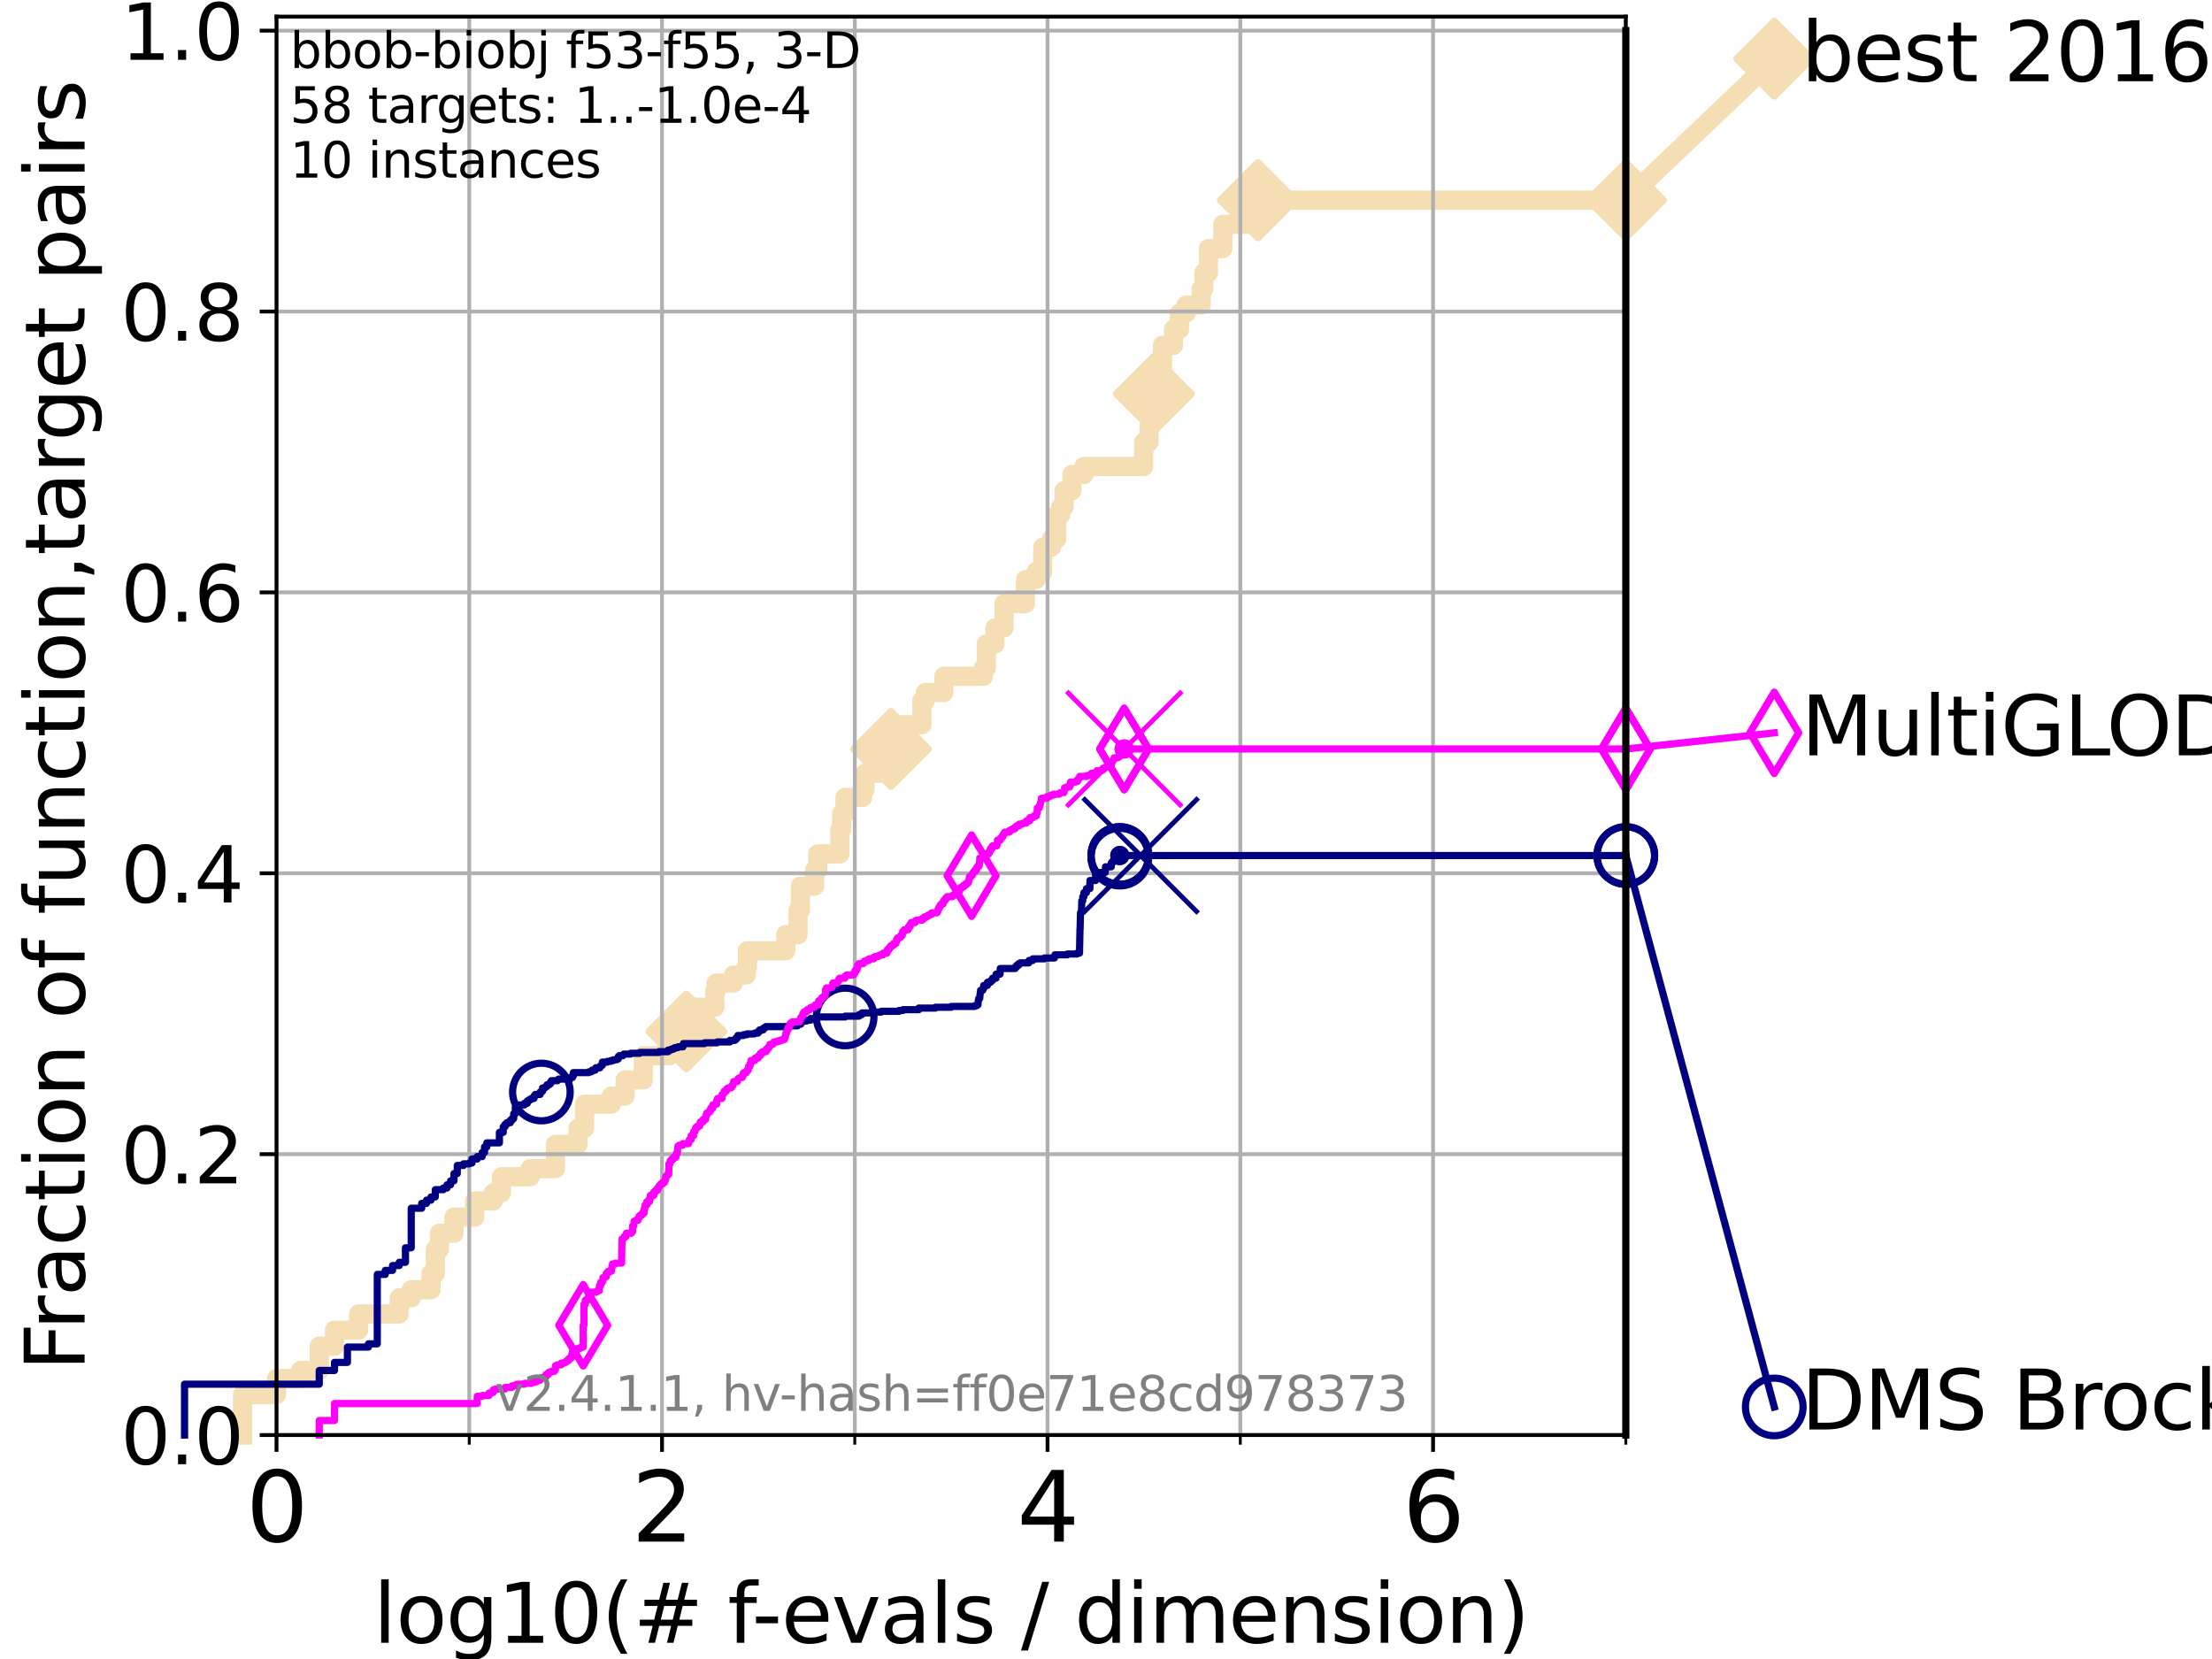 <?xml version="1.0" encoding="utf-8" standalone="no"?>
<!DOCTYPE svg PUBLIC "-//W3C//DTD SVG 1.1//EN"
  "http://www.w3.org/Graphics/SVG/1.1/DTD/svg11.dtd">
<svg height="345.6pt" version="1.1" viewBox="0 0 460.8 345.6" width="460.8pt" xmlns="http://www.w3.org/2000/svg" xmlns:xlink="http://www.w3.org/1999/xlink">
 <defs>
  <style type="text/css">*{stroke-linecap:butt;stroke-linejoin:round;}</style>
 </defs>
 <g id="figure_1">
  <g id="patch_1">
   <path d="M 0 345.6 
L 460.8 345.6 
L 460.8 0 
L 0 0 
z
" style="fill:#ffffff;"/>
  </g>
  <g id="axes_1">
   <g id="patch_2">
    <path d="M 57.6 298.944 
L 338.688 298.944 
L 338.688 3.456 
L 57.6 3.456 
z
" style="fill:#ffffff;"/>
   </g>
   <g id="line2d_1">
    <path d="M 50.529 298.944 
L 50.529 290.537 
L 57.6 290.537 
L 57.6 287.174 
L 62.617 287.174 
L 62.617 285.493 
L 66.508 285.493 
L 66.508 280.449 
L 69.688 280.449 
L 69.688 277.086 
L 74.705 277.086 
L 74.705 273.723 
L 83.172 273.723 
L 83.172 270.36 
L 85.667 270.36 
L 85.667 268.679 
L 89.79 268.679 
L 89.79 265.316 
L 90.684 265.316 
L 90.684 260.272 
L 91.535 260.272 
L 91.535 256.909 
L 94.576 256.909 
L 94.576 253.546 
L 98.881 253.546 
L 98.881 250.184 
L 102.772 250.184 
L 102.772 248.502 
L 104.435 248.502 
L 104.435 245.139 
L 110.415 245.139 
L 110.415 243.458 
L 115.711 243.458 
L 115.711 238.414 
L 120.414 238.414 
L 120.414 235.051 
L 121.785 235.051 
L 121.785 230.007 
L 127.379 230.007 
L 127.379 228.325 
L 130.219 228.325 
L 130.219 224.963 
L 134.019 224.963 
L 134.019 219.919 
L 139.414 219.919 
L 139.414 218.237 
L 142.971 218.237 
L 142.971 214.874 
L 144.63 214.874 
L 144.63 209.83 
L 148.92 209.83 
L 148.92 206.467 
L 149.196 206.467 
L 149.196 204.786 
L 152.786 204.786 
L 152.786 203.105 
L 155.446 203.105 
L 155.446 201.423 
L 155.721 201.423 
L 155.721 198.06 
L 163.696 198.06 
L 163.696 194.698 
L 166.244 194.698 
L 166.244 189.653 
L 166.729 189.653 
L 166.729 184.609 
L 169.702 184.609 
L 169.702 181.246 
L 170.347 181.246 
L 170.347 177.884 
L 174.942 177.884 
L 174.942 172.84 
L 175.321 172.84 
L 175.321 169.477 
L 176.021 169.477 
L 176.021 166.114 
L 179.697 166.114 
L 179.697 164.433 
L 180.193 164.433 
L 180.193 161.07 
L 184.071 161.07 
L 184.071 157.707 
L 185.592 157.707 
L 185.592 156.026 
L 187.561 156.026 
L 187.561 150.981 
L 192.047 150.981 
L 192.047 145.937 
L 192.778 145.937 
L 192.778 144.256 
L 196.622 144.256 
L 196.622 140.893 
L 204.838 140.893 
L 204.838 139.212 
L 205.462 139.212 
L 205.462 134.167 
L 207.272 134.167 
L 207.272 130.805 
L 209.15 130.805 
L 209.15 125.761 
L 213.602 125.761 
L 213.645 120.716 
L 215.857 120.716 
L 215.857 119.035 
L 217.229 119.035 
L 217.229 113.991 
L 219.009 113.991 
L 219.009 112.309 
L 220.124 112.309 
L 220.124 107.265 
L 220.966 107.265 
L 220.966 105.584 
L 221.665 105.584 
L 221.665 102.221 
L 223.296 102.221 
L 223.296 98.858 
L 225.808 98.858 
L 225.808 97.177 
L 238.254 97.177 
L 238.254 92.133 
L 239.381 92.133 
L 239.381 88.77 
L 239.821 88.77 
L 239.821 87.088 
L 240.369 87.088 
L 240.369 82.044 
L 240.954 82.044 
L 240.954 80.363 
L 241.144 80.363 
L 241.144 77 
L 242.164 77 
L 242.164 71.956 
L 244.465 71.956 
L 244.465 68.593 
L 245.711 68.593 
L 245.711 65.23 
L 247.079 65.23 
L 247.079 63.549 
L 250.219 63.549 
L 250.219 60.186 
L 250.785 60.186 
L 250.785 56.823 
L 251.747 56.823 
L 251.747 51.779 
L 254.737 51.779 
L 254.737 46.735 
L 262.071 46.735 
L 262.071 41.691 
L 338.688 41.691 
L 338.688 41.691 
" style="fill:none;stroke:#f5deb3;stroke-linecap:square;stroke-width:4;"/>
   </g>
   <g id="line2d_2">
    <defs>
     <path d="M 0 7.778 
L 7.778 0 
L 0 -7.778 
L -7.778 0 
z
" id="m2e82bc8e0f" style="stroke:#f5deb3;stroke-linejoin:miter;stroke-width:1.5;"/>
    </defs>
    <g>
     <use style="fill:#f5deb3;stroke:#f5deb3;stroke-linejoin:miter;stroke-width:1.5;" x="142.971" xlink:href="#m2e82bc8e0f" y="214.874"/>
     <use style="fill:#f5deb3;stroke:#f5deb3;stroke-linejoin:miter;stroke-width:1.5;" x="185.592" xlink:href="#m2e82bc8e0f" y="156.026"/>
     <use style="fill:#f5deb3;stroke:#f5deb3;stroke-linejoin:miter;stroke-width:1.5;" x="240.369" xlink:href="#m2e82bc8e0f" y="82.044"/>
     <use style="fill:#f5deb3;stroke:#f5deb3;stroke-linejoin:miter;stroke-width:1.5;" x="262.071" xlink:href="#m2e82bc8e0f" y="41.691"/>
     <use style="fill:#f5deb3;stroke:#f5deb3;stroke-linejoin:miter;stroke-width:1.5;" x="262.071" xlink:href="#m2e82bc8e0f" y="41.691"/>
     <use style="fill:#f5deb3;stroke:#f5deb3;stroke-linejoin:miter;stroke-width:1.5;" x="338.688" xlink:href="#m2e82bc8e0f" y="41.691"/>
    </g>
   </g>
   <g id="line2d_3">
    <path style="fill:none;stroke:#f5deb3;stroke-linecap:square;stroke-width:4;"/>
    <g/>
   </g>
   <g id="line2d_4">
    <path d="M 338.688 41.691 
L 369.608 12.233 
" style="fill:none;stroke:#f5deb3;stroke-linecap:square;stroke-width:4;"/>
    <g>
     <use style="fill:#f5deb3;stroke:#f5deb3;stroke-linejoin:miter;stroke-width:1.5;" x="338.688" xlink:href="#m2e82bc8e0f" y="41.691"/>
     <use style="fill:#f5deb3;stroke:#f5deb3;stroke-linejoin:miter;stroke-width:1.5;" x="369.608" xlink:href="#m2e82bc8e0f" y="12.233"/>
    </g>
   </g>
   <g id="matplotlib.axis_1">
    <g id="xtick_1">
     <g id="line2d_5">
      <path clip-path="url(#p41d294235a)" d="M 57.6 298.944 
L 57.6 3.456 
" style="fill:none;stroke:#b0b0b0;stroke-linecap:square;stroke-width:0.8;"/>
     </g>
     <g id="line2d_6">
      <defs>
       <path d="M 0 0 
L 0 3.5 
" id="me1f4668407" style="stroke:#000000;stroke-width:0.8;"/>
      </defs>
      <g>
       <use style="stroke:#000000;stroke-width:0.8;" x="57.6" xlink:href="#me1f4668407" y="298.944"/>
      </g>
     </g>
     <g id="text_1">
      <!-- 0 -->
      <g transform="translate(51.237 321.141)scale(0.2 -0.2)">
       <defs>
        <path d="M 2034 4250 
Q 1547 4250 1301 3770 
Q 1056 3291 1056 2328 
Q 1056 1369 1301 889 
Q 1547 409 2034 409 
Q 2525 409 2770 889 
Q 3016 1369 3016 2328 
Q 3016 3291 2770 3770 
Q 2525 4250 2034 4250 
z
M 2034 4750 
Q 2819 4750 3233 4129 
Q 3647 3509 3647 2328 
Q 3647 1150 3233 529 
Q 2819 -91 2034 -91 
Q 1250 -91 836 529 
Q 422 1150 422 2328 
Q 422 3509 836 4129 
Q 1250 4750 2034 4750 
z
" id="DejaVuSans-30" transform="scale(0.016)"/>
       </defs>
       <use xlink:href="#DejaVuSans-30"/>
      </g>
     </g>
    </g>
    <g id="xtick_2">
     <g id="line2d_7">
      <path clip-path="url(#p41d294235a)" d="M 137.911 298.944 
L 137.911 3.456 
" style="fill:none;stroke:#b0b0b0;stroke-linecap:square;stroke-width:0.8;"/>
     </g>
     <g id="line2d_8">
      <g>
       <use style="stroke:#000000;stroke-width:0.8;" x="137.911" xlink:href="#me1f4668407" y="298.944"/>
      </g>
     </g>
     <g id="text_2">
      <!-- 2 -->
      <g transform="translate(131.548 321.141)scale(0.2 -0.2)">
       <defs>
        <path d="M 1228 531 
L 3431 531 
L 3431 0 
L 469 0 
L 469 531 
Q 828 903 1448 1529 
Q 2069 2156 2228 2338 
Q 2531 2678 2651 2914 
Q 2772 3150 2772 3378 
Q 2772 3750 2511 3984 
Q 2250 4219 1831 4219 
Q 1534 4219 1204 4116 
Q 875 4013 500 3803 
L 500 4441 
Q 881 4594 1212 4672 
Q 1544 4750 1819 4750 
Q 2544 4750 2975 4387 
Q 3406 4025 3406 3419 
Q 3406 3131 3298 2873 
Q 3191 2616 2906 2266 
Q 2828 2175 2409 1742 
Q 1991 1309 1228 531 
z
" id="DejaVuSans-32" transform="scale(0.016)"/>
       </defs>
       <use xlink:href="#DejaVuSans-32"/>
      </g>
     </g>
    </g>
    <g id="xtick_3">
     <g id="line2d_9">
      <path clip-path="url(#p41d294235a)" d="M 218.222 298.944 
L 218.222 3.456 
" style="fill:none;stroke:#b0b0b0;stroke-linecap:square;stroke-width:0.8;"/>
     </g>
     <g id="line2d_10">
      <g>
       <use style="stroke:#000000;stroke-width:0.8;" x="218.222" xlink:href="#me1f4668407" y="298.944"/>
      </g>
     </g>
     <g id="text_3">
      <!-- 4 -->
      <g transform="translate(211.859 321.141)scale(0.2 -0.2)">
       <defs>
        <path d="M 2419 4116 
L 825 1625 
L 2419 1625 
L 2419 4116 
z
M 2253 4666 
L 3047 4666 
L 3047 1625 
L 3713 1625 
L 3713 1100 
L 3047 1100 
L 3047 0 
L 2419 0 
L 2419 1100 
L 313 1100 
L 313 1709 
L 2253 4666 
z
" id="DejaVuSans-34" transform="scale(0.016)"/>
       </defs>
       <use xlink:href="#DejaVuSans-34"/>
      </g>
     </g>
    </g>
    <g id="xtick_4">
     <g id="line2d_11">
      <path clip-path="url(#p41d294235a)" d="M 298.533 298.944 
L 298.533 3.456 
" style="fill:none;stroke:#b0b0b0;stroke-linecap:square;stroke-width:0.8;"/>
     </g>
     <g id="line2d_12">
      <g>
       <use style="stroke:#000000;stroke-width:0.8;" x="298.533" xlink:href="#me1f4668407" y="298.944"/>
      </g>
     </g>
     <g id="text_4">
      <!-- 6 -->
      <g transform="translate(292.17 321.141)scale(0.2 -0.2)">
       <defs>
        <path d="M 2113 2584 
Q 1688 2584 1439 2293 
Q 1191 2003 1191 1497 
Q 1191 994 1439 701 
Q 1688 409 2113 409 
Q 2538 409 2786 701 
Q 3034 994 3034 1497 
Q 3034 2003 2786 2293 
Q 2538 2584 2113 2584 
z
M 3366 4563 
L 3366 3988 
Q 3128 4100 2886 4159 
Q 2644 4219 2406 4219 
Q 1781 4219 1451 3797 
Q 1122 3375 1075 2522 
Q 1259 2794 1537 2939 
Q 1816 3084 2150 3084 
Q 2853 3084 3261 2657 
Q 3669 2231 3669 1497 
Q 3669 778 3244 343 
Q 2819 -91 2113 -91 
Q 1303 -91 875 529 
Q 447 1150 447 2328 
Q 447 3434 972 4092 
Q 1497 4750 2381 4750 
Q 2619 4750 2861 4703 
Q 3103 4656 3366 4563 
z
" id="DejaVuSans-36" transform="scale(0.016)"/>
       </defs>
       <use xlink:href="#DejaVuSans-36"/>
      </g>
     </g>
    </g>
    <g id="xtick_5">
     <g id="line2d_13">
      <path clip-path="url(#p41d294235a)" d="M 97.755 298.944 
L 97.755 3.456 
" style="fill:none;stroke:#b0b0b0;stroke-linecap:square;stroke-width:0.8;"/>
     </g>
     <g id="line2d_14">
      <defs>
       <path d="M 0 0 
L 0 2 
" id="m8e4d0be186" style="stroke:#000000;stroke-width:0.6;"/>
      </defs>
      <g>
       <use style="stroke:#000000;stroke-width:0.6;" x="97.755" xlink:href="#m8e4d0be186" y="298.944"/>
      </g>
     </g>
    </g>
    <g id="xtick_6">
     <g id="line2d_15">
      <path clip-path="url(#p41d294235a)" d="M 178.066 298.944 
L 178.066 3.456 
" style="fill:none;stroke:#b0b0b0;stroke-linecap:square;stroke-width:0.8;"/>
     </g>
     <g id="line2d_16">
      <g>
       <use style="stroke:#000000;stroke-width:0.6;" x="178.066" xlink:href="#m8e4d0be186" y="298.944"/>
      </g>
     </g>
    </g>
    <g id="xtick_7">
     <g id="line2d_17">
      <path clip-path="url(#p41d294235a)" d="M 258.377 298.944 
L 258.377 3.456 
" style="fill:none;stroke:#b0b0b0;stroke-linecap:square;stroke-width:0.8;"/>
     </g>
     <g id="line2d_18">
      <g>
       <use style="stroke:#000000;stroke-width:0.6;" x="258.377" xlink:href="#m8e4d0be186" y="298.944"/>
      </g>
     </g>
    </g>
    <g id="xtick_8">
     <g id="line2d_19">
      <path clip-path="url(#p41d294235a)" d="M 338.688 298.944 
L 338.688 3.456 
" style="fill:none;stroke:#b0b0b0;stroke-linecap:square;stroke-width:0.8;"/>
     </g>
     <g id="line2d_20">
      <g>
       <use style="stroke:#000000;stroke-width:0.6;" x="338.688" xlink:href="#m8e4d0be186" y="298.944"/>
      </g>
     </g>
    </g>
    <g id="text_5">
     <!-- log10(# f-evals / dimension) -->
     <g transform="translate(77.764 342.218)scale(0.17 -0.17)">
      <defs>
       <path d="M 603 4863 
L 1178 4863 
L 1178 0 
L 603 0 
L 603 4863 
z
" id="DejaVuSans-6c" transform="scale(0.016)"/>
       <path d="M 1959 3097 
Q 1497 3097 1228 2736 
Q 959 2375 959 1747 
Q 959 1119 1226 758 
Q 1494 397 1959 397 
Q 2419 397 2687 759 
Q 2956 1122 2956 1747 
Q 2956 2369 2687 2733 
Q 2419 3097 1959 3097 
z
M 1959 3584 
Q 2709 3584 3137 3096 
Q 3566 2609 3566 1747 
Q 3566 888 3137 398 
Q 2709 -91 1959 -91 
Q 1206 -91 779 398 
Q 353 888 353 1747 
Q 353 2609 779 3096 
Q 1206 3584 1959 3584 
z
" id="DejaVuSans-6f" transform="scale(0.016)"/>
       <path d="M 2906 1791 
Q 2906 2416 2648 2759 
Q 2391 3103 1925 3103 
Q 1463 3103 1205 2759 
Q 947 2416 947 1791 
Q 947 1169 1205 825 
Q 1463 481 1925 481 
Q 2391 481 2648 825 
Q 2906 1169 2906 1791 
z
M 3481 434 
Q 3481 -459 3084 -895 
Q 2688 -1331 1869 -1331 
Q 1566 -1331 1297 -1286 
Q 1028 -1241 775 -1147 
L 775 -588 
Q 1028 -725 1275 -790 
Q 1522 -856 1778 -856 
Q 2344 -856 2625 -561 
Q 2906 -266 2906 331 
L 2906 616 
Q 2728 306 2450 153 
Q 2172 0 1784 0 
Q 1141 0 747 490 
Q 353 981 353 1791 
Q 353 2603 747 3093 
Q 1141 3584 1784 3584 
Q 2172 3584 2450 3431 
Q 2728 3278 2906 2969 
L 2906 3500 
L 3481 3500 
L 3481 434 
z
" id="DejaVuSans-67" transform="scale(0.016)"/>
       <path d="M 794 531 
L 1825 531 
L 1825 4091 
L 703 3866 
L 703 4441 
L 1819 4666 
L 2450 4666 
L 2450 531 
L 3481 531 
L 3481 0 
L 794 0 
L 794 531 
z
" id="DejaVuSans-31" transform="scale(0.016)"/>
       <path d="M 1984 4856 
Q 1566 4138 1362 3434 
Q 1159 2731 1159 2009 
Q 1159 1288 1364 580 
Q 1569 -128 1984 -844 
L 1484 -844 
Q 1016 -109 783 600 
Q 550 1309 550 2009 
Q 550 2706 781 3412 
Q 1013 4119 1484 4856 
L 1984 4856 
z
" id="DejaVuSans-28" transform="scale(0.016)"/>
       <path d="M 3272 2816 
L 2363 2816 
L 2100 1772 
L 3016 1772 
L 3272 2816 
z
M 2803 4594 
L 2478 3297 
L 3391 3297 
L 3719 4594 
L 4219 4594 
L 3897 3297 
L 4872 3297 
L 4872 2816 
L 3775 2816 
L 3519 1772 
L 4513 1772 
L 4513 1294 
L 3397 1294 
L 3072 0 
L 2572 0 
L 2894 1294 
L 1978 1294 
L 1656 0 
L 1153 0 
L 1478 1294 
L 494 1294 
L 494 1772 
L 1594 1772 
L 1856 2816 
L 850 2816 
L 850 3297 
L 1978 3297 
L 2297 4594 
L 2803 4594 
z
" id="DejaVuSans-23" transform="scale(0.016)"/>
       <path id="DejaVuSans-20" transform="scale(0.016)"/>
       <path d="M 2375 4863 
L 2375 4384 
L 1825 4384 
Q 1516 4384 1395 4259 
Q 1275 4134 1275 3809 
L 1275 3500 
L 2222 3500 
L 2222 3053 
L 1275 3053 
L 1275 0 
L 697 0 
L 697 3053 
L 147 3053 
L 147 3500 
L 697 3500 
L 697 3744 
Q 697 4328 969 4595 
Q 1241 4863 1831 4863 
L 2375 4863 
z
" id="DejaVuSans-66" transform="scale(0.016)"/>
       <path d="M 313 2009 
L 1997 2009 
L 1997 1497 
L 313 1497 
L 313 2009 
z
" id="DejaVuSans-2d" transform="scale(0.016)"/>
       <path d="M 3597 1894 
L 3597 1613 
L 953 1613 
Q 991 1019 1311 708 
Q 1631 397 2203 397 
Q 2534 397 2845 478 
Q 3156 559 3463 722 
L 3463 178 
Q 3153 47 2828 -22 
Q 2503 -91 2169 -91 
Q 1331 -91 842 396 
Q 353 884 353 1716 
Q 353 2575 817 3079 
Q 1281 3584 2069 3584 
Q 2775 3584 3186 3129 
Q 3597 2675 3597 1894 
z
M 3022 2063 
Q 3016 2534 2758 2815 
Q 2500 3097 2075 3097 
Q 1594 3097 1305 2825 
Q 1016 2553 972 2059 
L 3022 2063 
z
" id="DejaVuSans-65" transform="scale(0.016)"/>
       <path d="M 191 3500 
L 800 3500 
L 1894 563 
L 2988 3500 
L 3597 3500 
L 2284 0 
L 1503 0 
L 191 3500 
z
" id="DejaVuSans-76" transform="scale(0.016)"/>
       <path d="M 2194 1759 
Q 1497 1759 1228 1600 
Q 959 1441 959 1056 
Q 959 750 1161 570 
Q 1363 391 1709 391 
Q 2188 391 2477 730 
Q 2766 1069 2766 1631 
L 2766 1759 
L 2194 1759 
z
M 3341 1997 
L 3341 0 
L 2766 0 
L 2766 531 
Q 2569 213 2275 61 
Q 1981 -91 1556 -91 
Q 1019 -91 701 211 
Q 384 513 384 1019 
Q 384 1609 779 1909 
Q 1175 2209 1959 2209 
L 2766 2209 
L 2766 2266 
Q 2766 2663 2505 2880 
Q 2244 3097 1772 3097 
Q 1472 3097 1187 3025 
Q 903 2953 641 2809 
L 641 3341 
Q 956 3463 1253 3523 
Q 1550 3584 1831 3584 
Q 2591 3584 2966 3190 
Q 3341 2797 3341 1997 
z
" id="DejaVuSans-61" transform="scale(0.016)"/>
       <path d="M 2834 3397 
L 2834 2853 
Q 2591 2978 2328 3040 
Q 2066 3103 1784 3103 
Q 1356 3103 1142 2972 
Q 928 2841 928 2578 
Q 928 2378 1081 2264 
Q 1234 2150 1697 2047 
L 1894 2003 
Q 2506 1872 2764 1633 
Q 3022 1394 3022 966 
Q 3022 478 2636 193 
Q 2250 -91 1575 -91 
Q 1294 -91 989 -36 
Q 684 19 347 128 
L 347 722 
Q 666 556 975 473 
Q 1284 391 1588 391 
Q 1994 391 2212 530 
Q 2431 669 2431 922 
Q 2431 1156 2273 1281 
Q 2116 1406 1581 1522 
L 1381 1569 
Q 847 1681 609 1914 
Q 372 2147 372 2553 
Q 372 3047 722 3315 
Q 1072 3584 1716 3584 
Q 2034 3584 2315 3537 
Q 2597 3491 2834 3397 
z
" id="DejaVuSans-73" transform="scale(0.016)"/>
       <path d="M 1625 4666 
L 2156 4666 
L 531 -594 
L 0 -594 
L 1625 4666 
z
" id="DejaVuSans-2f" transform="scale(0.016)"/>
       <path d="M 2906 2969 
L 2906 4863 
L 3481 4863 
L 3481 0 
L 2906 0 
L 2906 525 
Q 2725 213 2448 61 
Q 2172 -91 1784 -91 
Q 1150 -91 751 415 
Q 353 922 353 1747 
Q 353 2572 751 3078 
Q 1150 3584 1784 3584 
Q 2172 3584 2448 3432 
Q 2725 3281 2906 2969 
z
M 947 1747 
Q 947 1113 1208 752 
Q 1469 391 1925 391 
Q 2381 391 2643 752 
Q 2906 1113 2906 1747 
Q 2906 2381 2643 2742 
Q 2381 3103 1925 3103 
Q 1469 3103 1208 2742 
Q 947 2381 947 1747 
z
" id="DejaVuSans-64" transform="scale(0.016)"/>
       <path d="M 603 3500 
L 1178 3500 
L 1178 0 
L 603 0 
L 603 3500 
z
M 603 4863 
L 1178 4863 
L 1178 4134 
L 603 4134 
L 603 4863 
z
" id="DejaVuSans-69" transform="scale(0.016)"/>
       <path d="M 3328 2828 
Q 3544 3216 3844 3400 
Q 4144 3584 4550 3584 
Q 5097 3584 5394 3201 
Q 5691 2819 5691 2113 
L 5691 0 
L 5113 0 
L 5113 2094 
Q 5113 2597 4934 2840 
Q 4756 3084 4391 3084 
Q 3944 3084 3684 2787 
Q 3425 2491 3425 1978 
L 3425 0 
L 2847 0 
L 2847 2094 
Q 2847 2600 2669 2842 
Q 2491 3084 2119 3084 
Q 1678 3084 1418 2786 
Q 1159 2488 1159 1978 
L 1159 0 
L 581 0 
L 581 3500 
L 1159 3500 
L 1159 2956 
Q 1356 3278 1631 3431 
Q 1906 3584 2284 3584 
Q 2666 3584 2933 3390 
Q 3200 3197 3328 2828 
z
" id="DejaVuSans-6d" transform="scale(0.016)"/>
       <path d="M 3513 2113 
L 3513 0 
L 2938 0 
L 2938 2094 
Q 2938 2591 2744 2837 
Q 2550 3084 2163 3084 
Q 1697 3084 1428 2787 
Q 1159 2491 1159 1978 
L 1159 0 
L 581 0 
L 581 3500 
L 1159 3500 
L 1159 2956 
Q 1366 3272 1645 3428 
Q 1925 3584 2291 3584 
Q 2894 3584 3203 3211 
Q 3513 2838 3513 2113 
z
" id="DejaVuSans-6e" transform="scale(0.016)"/>
       <path d="M 513 4856 
L 1013 4856 
Q 1481 4119 1714 3412 
Q 1947 2706 1947 2009 
Q 1947 1309 1714 600 
Q 1481 -109 1013 -844 
L 513 -844 
Q 928 -128 1133 580 
Q 1338 1288 1338 2009 
Q 1338 2731 1133 3434 
Q 928 4138 513 4856 
z
" id="DejaVuSans-29" transform="scale(0.016)"/>
      </defs>
      <use xlink:href="#DejaVuSans-6c"/>
      <use x="27.783" xlink:href="#DejaVuSans-6f"/>
      <use x="88.965" xlink:href="#DejaVuSans-67"/>
      <use x="152.441" xlink:href="#DejaVuSans-31"/>
      <use x="216.064" xlink:href="#DejaVuSans-30"/>
      <use x="279.688" xlink:href="#DejaVuSans-28"/>
      <use x="318.701" xlink:href="#DejaVuSans-23"/>
      <use x="402.49" xlink:href="#DejaVuSans-20"/>
      <use x="434.277" xlink:href="#DejaVuSans-66"/>
      <use x="463.982" xlink:href="#DejaVuSans-2d"/>
      <use x="500.066" xlink:href="#DejaVuSans-65"/>
      <use x="561.59" xlink:href="#DejaVuSans-76"/>
      <use x="620.77" xlink:href="#DejaVuSans-61"/>
      <use x="682.049" xlink:href="#DejaVuSans-6c"/>
      <use x="709.832" xlink:href="#DejaVuSans-73"/>
      <use x="761.932" xlink:href="#DejaVuSans-20"/>
      <use x="793.719" xlink:href="#DejaVuSans-2f"/>
      <use x="827.41" xlink:href="#DejaVuSans-20"/>
      <use x="859.197" xlink:href="#DejaVuSans-64"/>
      <use x="922.674" xlink:href="#DejaVuSans-69"/>
      <use x="950.457" xlink:href="#DejaVuSans-6d"/>
      <use x="1047.869" xlink:href="#DejaVuSans-65"/>
      <use x="1109.393" xlink:href="#DejaVuSans-6e"/>
      <use x="1172.771" xlink:href="#DejaVuSans-73"/>
      <use x="1224.871" xlink:href="#DejaVuSans-69"/>
      <use x="1252.654" xlink:href="#DejaVuSans-6f"/>
      <use x="1313.836" xlink:href="#DejaVuSans-6e"/>
      <use x="1377.215" xlink:href="#DejaVuSans-29"/>
     </g>
    </g>
   </g>
   <g id="matplotlib.axis_2">
    <g id="ytick_1">
     <g id="line2d_21">
      <path clip-path="url(#p41d294235a)" d="M 57.6 298.944 
L 338.688 298.944 
" style="fill:none;stroke:#b0b0b0;stroke-linecap:square;stroke-width:0.8;"/>
     </g>
     <g id="line2d_22">
      <defs>
       <path d="M 0 0 
L -3.5 0 
" id="m9ef3acabb8" style="stroke:#000000;stroke-width:0.8;"/>
      </defs>
      <g>
       <use style="stroke:#000000;stroke-width:0.8;" x="57.6" xlink:href="#m9ef3acabb8" y="298.944"/>
      </g>
     </g>
     <g id="text_6">
      <!-- 0.0 -->
      <g transform="translate(25.155 305.023)scale(0.16 -0.16)">
       <defs>
        <path d="M 684 794 
L 1344 794 
L 1344 0 
L 684 0 
L 684 794 
z
" id="DejaVuSans-2e" transform="scale(0.016)"/>
       </defs>
       <use xlink:href="#DejaVuSans-30"/>
       <use x="63.623" xlink:href="#DejaVuSans-2e"/>
       <use x="95.41" xlink:href="#DejaVuSans-30"/>
      </g>
     </g>
    </g>
    <g id="ytick_2">
     <g id="line2d_23">
      <path clip-path="url(#p41d294235a)" d="M 57.6 240.432 
L 338.688 240.432 
" style="fill:none;stroke:#b0b0b0;stroke-linecap:square;stroke-width:0.8;"/>
     </g>
     <g id="line2d_24">
      <g>
       <use style="stroke:#000000;stroke-width:0.8;" x="57.6" xlink:href="#m9ef3acabb8" y="240.432"/>
      </g>
     </g>
     <g id="text_7">
      <!-- 0.2 -->
      <g transform="translate(25.155 246.51)scale(0.16 -0.16)">
       <use xlink:href="#DejaVuSans-30"/>
       <use x="63.623" xlink:href="#DejaVuSans-2e"/>
       <use x="95.41" xlink:href="#DejaVuSans-32"/>
      </g>
     </g>
    </g>
    <g id="ytick_3">
     <g id="line2d_25">
      <path clip-path="url(#p41d294235a)" d="M 57.6 181.919 
L 338.688 181.919 
" style="fill:none;stroke:#b0b0b0;stroke-linecap:square;stroke-width:0.8;"/>
     </g>
     <g id="line2d_26">
      <g>
       <use style="stroke:#000000;stroke-width:0.8;" x="57.6" xlink:href="#m9ef3acabb8" y="181.919"/>
      </g>
     </g>
     <g id="text_8">
      <!-- 0.4 -->
      <g transform="translate(25.155 187.998)scale(0.16 -0.16)">
       <use xlink:href="#DejaVuSans-30"/>
       <use x="63.623" xlink:href="#DejaVuSans-2e"/>
       <use x="95.41" xlink:href="#DejaVuSans-34"/>
      </g>
     </g>
    </g>
    <g id="ytick_4">
     <g id="line2d_27">
      <path clip-path="url(#p41d294235a)" d="M 57.6 123.407 
L 338.688 123.407 
" style="fill:none;stroke:#b0b0b0;stroke-linecap:square;stroke-width:0.8;"/>
     </g>
     <g id="line2d_28">
      <g>
       <use style="stroke:#000000;stroke-width:0.8;" x="57.6" xlink:href="#m9ef3acabb8" y="123.407"/>
      </g>
     </g>
     <g id="text_9">
      <!-- 0.6 -->
      <g transform="translate(25.155 129.485)scale(0.16 -0.16)">
       <use xlink:href="#DejaVuSans-30"/>
       <use x="63.623" xlink:href="#DejaVuSans-2e"/>
       <use x="95.41" xlink:href="#DejaVuSans-36"/>
      </g>
     </g>
    </g>
    <g id="ytick_5">
     <g id="line2d_29">
      <path clip-path="url(#p41d294235a)" d="M 57.6 64.894 
L 338.688 64.894 
" style="fill:none;stroke:#b0b0b0;stroke-linecap:square;stroke-width:0.8;"/>
     </g>
     <g id="line2d_30">
      <g>
       <use style="stroke:#000000;stroke-width:0.8;" x="57.6" xlink:href="#m9ef3acabb8" y="64.894"/>
      </g>
     </g>
     <g id="text_10">
      <!-- 0.8 -->
      <g transform="translate(25.155 70.973)scale(0.16 -0.16)">
       <defs>
        <path d="M 2034 2216 
Q 1584 2216 1326 1975 
Q 1069 1734 1069 1313 
Q 1069 891 1326 650 
Q 1584 409 2034 409 
Q 2484 409 2743 651 
Q 3003 894 3003 1313 
Q 3003 1734 2745 1975 
Q 2488 2216 2034 2216 
z
M 1403 2484 
Q 997 2584 770 2862 
Q 544 3141 544 3541 
Q 544 4100 942 4425 
Q 1341 4750 2034 4750 
Q 2731 4750 3128 4425 
Q 3525 4100 3525 3541 
Q 3525 3141 3298 2862 
Q 3072 2584 2669 2484 
Q 3125 2378 3379 2068 
Q 3634 1759 3634 1313 
Q 3634 634 3220 271 
Q 2806 -91 2034 -91 
Q 1263 -91 848 271 
Q 434 634 434 1313 
Q 434 1759 690 2068 
Q 947 2378 1403 2484 
z
M 1172 3481 
Q 1172 3119 1398 2916 
Q 1625 2713 2034 2713 
Q 2441 2713 2670 2916 
Q 2900 3119 2900 3481 
Q 2900 3844 2670 4047 
Q 2441 4250 2034 4250 
Q 1625 4250 1398 4047 
Q 1172 3844 1172 3481 
z
" id="DejaVuSans-38" transform="scale(0.016)"/>
       </defs>
       <use xlink:href="#DejaVuSans-30"/>
       <use x="63.623" xlink:href="#DejaVuSans-2e"/>
       <use x="95.41" xlink:href="#DejaVuSans-38"/>
      </g>
     </g>
    </g>
    <g id="ytick_6">
     <g id="line2d_31">
      <path clip-path="url(#p41d294235a)" d="M 57.6 6.382 
L 338.688 6.382 
" style="fill:none;stroke:#b0b0b0;stroke-linecap:square;stroke-width:0.8;"/>
     </g>
     <g id="line2d_32">
      <g>
       <use style="stroke:#000000;stroke-width:0.8;" x="57.6" xlink:href="#m9ef3acabb8" y="6.382"/>
      </g>
     </g>
     <g id="text_11">
      <!-- 1.0 -->
      <g transform="translate(25.155 12.46)scale(0.16 -0.16)">
       <use xlink:href="#DejaVuSans-31"/>
       <use x="63.623" xlink:href="#DejaVuSans-2e"/>
       <use x="95.41" xlink:href="#DejaVuSans-30"/>
      </g>
     </g>
    </g>
    <g id="text_12">
     <!-- Fraction of function,target pairs -->
     <g transform="translate(17.62 285.585)rotate(-90)scale(0.17 -0.17)">
      <defs>
       <path d="M 628 4666 
L 3309 4666 
L 3309 4134 
L 1259 4134 
L 1259 2759 
L 3109 2759 
L 3109 2228 
L 1259 2228 
L 1259 0 
L 628 0 
L 628 4666 
z
" id="DejaVuSans-46" transform="scale(0.016)"/>
       <path d="M 2631 2963 
Q 2534 3019 2420 3045 
Q 2306 3072 2169 3072 
Q 1681 3072 1420 2755 
Q 1159 2438 1159 1844 
L 1159 0 
L 581 0 
L 581 3500 
L 1159 3500 
L 1159 2956 
Q 1341 3275 1631 3429 
Q 1922 3584 2338 3584 
Q 2397 3584 2469 3576 
Q 2541 3569 2628 3553 
L 2631 2963 
z
" id="DejaVuSans-72" transform="scale(0.016)"/>
       <path d="M 3122 3366 
L 3122 2828 
Q 2878 2963 2633 3030 
Q 2388 3097 2138 3097 
Q 1578 3097 1268 2742 
Q 959 2388 959 1747 
Q 959 1106 1268 751 
Q 1578 397 2138 397 
Q 2388 397 2633 464 
Q 2878 531 3122 666 
L 3122 134 
Q 2881 22 2623 -34 
Q 2366 -91 2075 -91 
Q 1284 -91 818 406 
Q 353 903 353 1747 
Q 353 2603 823 3093 
Q 1294 3584 2113 3584 
Q 2378 3584 2631 3529 
Q 2884 3475 3122 3366 
z
" id="DejaVuSans-63" transform="scale(0.016)"/>
       <path d="M 1172 4494 
L 1172 3500 
L 2356 3500 
L 2356 3053 
L 1172 3053 
L 1172 1153 
Q 1172 725 1289 603 
Q 1406 481 1766 481 
L 2356 481 
L 2356 0 
L 1766 0 
Q 1100 0 847 248 
Q 594 497 594 1153 
L 594 3053 
L 172 3053 
L 172 3500 
L 594 3500 
L 594 4494 
L 1172 4494 
z
" id="DejaVuSans-74" transform="scale(0.016)"/>
       <path d="M 544 1381 
L 544 3500 
L 1119 3500 
L 1119 1403 
Q 1119 906 1312 657 
Q 1506 409 1894 409 
Q 2359 409 2629 706 
Q 2900 1003 2900 1516 
L 2900 3500 
L 3475 3500 
L 3475 0 
L 2900 0 
L 2900 538 
Q 2691 219 2414 64 
Q 2138 -91 1772 -91 
Q 1169 -91 856 284 
Q 544 659 544 1381 
z
M 1991 3584 
L 1991 3584 
z
" id="DejaVuSans-75" transform="scale(0.016)"/>
       <path d="M 750 794 
L 1409 794 
L 1409 256 
L 897 -744 
L 494 -744 
L 750 256 
L 750 794 
z
" id="DejaVuSans-2c" transform="scale(0.016)"/>
       <path d="M 1159 525 
L 1159 -1331 
L 581 -1331 
L 581 3500 
L 1159 3500 
L 1159 2969 
Q 1341 3281 1617 3432 
Q 1894 3584 2278 3584 
Q 2916 3584 3314 3078 
Q 3713 2572 3713 1747 
Q 3713 922 3314 415 
Q 2916 -91 2278 -91 
Q 1894 -91 1617 61 
Q 1341 213 1159 525 
z
M 3116 1747 
Q 3116 2381 2855 2742 
Q 2594 3103 2138 3103 
Q 1681 3103 1420 2742 
Q 1159 2381 1159 1747 
Q 1159 1113 1420 752 
Q 1681 391 2138 391 
Q 2594 391 2855 752 
Q 3116 1113 3116 1747 
z
" id="DejaVuSans-70" transform="scale(0.016)"/>
      </defs>
      <use xlink:href="#DejaVuSans-46"/>
      <use x="50.27" xlink:href="#DejaVuSans-72"/>
      <use x="91.383" xlink:href="#DejaVuSans-61"/>
      <use x="152.662" xlink:href="#DejaVuSans-63"/>
      <use x="207.643" xlink:href="#DejaVuSans-74"/>
      <use x="246.852" xlink:href="#DejaVuSans-69"/>
      <use x="274.635" xlink:href="#DejaVuSans-6f"/>
      <use x="335.816" xlink:href="#DejaVuSans-6e"/>
      <use x="399.195" xlink:href="#DejaVuSans-20"/>
      <use x="430.982" xlink:href="#DejaVuSans-6f"/>
      <use x="492.164" xlink:href="#DejaVuSans-66"/>
      <use x="527.369" xlink:href="#DejaVuSans-20"/>
      <use x="559.156" xlink:href="#DejaVuSans-66"/>
      <use x="594.361" xlink:href="#DejaVuSans-75"/>
      <use x="657.74" xlink:href="#DejaVuSans-6e"/>
      <use x="721.119" xlink:href="#DejaVuSans-63"/>
      <use x="776.1" xlink:href="#DejaVuSans-74"/>
      <use x="815.309" xlink:href="#DejaVuSans-69"/>
      <use x="843.092" xlink:href="#DejaVuSans-6f"/>
      <use x="904.273" xlink:href="#DejaVuSans-6e"/>
      <use x="967.652" xlink:href="#DejaVuSans-2c"/>
      <use x="999.439" xlink:href="#DejaVuSans-74"/>
      <use x="1038.648" xlink:href="#DejaVuSans-61"/>
      <use x="1099.928" xlink:href="#DejaVuSans-72"/>
      <use x="1139.291" xlink:href="#DejaVuSans-67"/>
      <use x="1202.768" xlink:href="#DejaVuSans-65"/>
      <use x="1264.291" xlink:href="#DejaVuSans-74"/>
      <use x="1303.5" xlink:href="#DejaVuSans-20"/>
      <use x="1335.287" xlink:href="#DejaVuSans-70"/>
      <use x="1398.764" xlink:href="#DejaVuSans-61"/>
      <use x="1460.043" xlink:href="#DejaVuSans-69"/>
      <use x="1487.826" xlink:href="#DejaVuSans-72"/>
      <use x="1528.939" xlink:href="#DejaVuSans-73"/>
     </g>
    </g>
   </g>
   <g id="line2d_33">
    <defs>
     <path d="M 0 1.5 
C 0.398 1.5 0.779 1.342 1.061 1.061 
C 1.342 0.779 1.5 0.398 1.5 0 
C 1.5 -0.398 1.342 -0.779 1.061 -1.061 
C 0.779 -1.342 0.398 -1.5 0 -1.5 
C -0.398 -1.5 -0.779 -1.342 -1.061 -1.061 
C -1.342 -0.779 -1.5 -0.398 -1.5 0 
C -1.5 0.398 -1.342 0.779 -1.061 1.061 
C -0.779 1.342 -0.398 1.5 0 1.5 
z
" id="md810bd4e95" style="stroke:#f5deb3;"/>
    </defs>
    <g>
     <use style="fill:#f5deb3;stroke:#f5deb3;" x="262.071" xlink:href="#md810bd4e95" y="41.691"/>
     <use style="fill:#f5deb3;stroke:#f5deb3;" x="262.071" xlink:href="#md810bd4e95" y="41.691"/>
    </g>
   </g>
   <g id="line2d_34">
    <defs>
     <path d="M 0 1.5 
C 0.398 1.5 0.779 1.342 1.061 1.061 
C 1.342 0.779 1.5 0.398 1.5 0 
C 1.5 -0.398 1.342 -0.779 1.061 -1.061 
C 0.779 -1.342 0.398 -1.5 0 -1.5 
C -0.398 -1.5 -0.779 -1.342 -1.061 -1.061 
C -1.342 -0.779 -1.5 -0.398 -1.5 0 
C -1.5 0.398 -1.342 0.779 -1.061 1.061 
C -0.779 1.342 -0.398 1.5 0 1.5 
z
" id="m3c73badbac" style="stroke:#000080;"/>
    </defs>
    <g>
     <use style="fill:#000080;stroke:#000080;" x="233.28" xlink:href="#m3c73badbac" y="178.22"/>
     <use style="fill:#000080;stroke:#000080;" x="233.28" xlink:href="#m3c73badbac" y="178.22"/>
    </g>
   </g>
   <g id="line2d_35">
    <path d="M 38.441 298.944 
L 38.441 288.351 
L 66.508 288.351 
L 66.508 285.493 
L 69.688 285.493 
L 69.688 283.811 
L 72.376 283.811 
L 72.376 280.617 
L 76.759 280.617 
L 76.759 279.944 
L 78.596 279.944 
L 78.596 265.484 
L 80.259 265.484 
L 80.259 264.644 
L 81.776 264.644 
L 81.776 263.635 
L 83.172 263.635 
L 83.172 262.962 
L 84.464 262.962 
L 84.464 259.936 
L 85.667 259.936 
L 85.667 251.697 
L 87.85 251.697 
L 87.85 250.688 
L 88.847 250.688 
L 88.847 250.015 
L 89.79 250.015 
L 89.79 249.343 
L 90.684 249.343 
L 90.684 247.83 
L 92.347 247.83 
L 92.347 247.493 
L 93.122 247.493 
L 93.122 246.821 
L 93.864 246.821 
L 93.864 245.98 
L 94.576 245.98 
L 94.576 244.467 
L 95.26 244.467 
L 95.26 242.785 
L 96.552 242.785 
L 96.552 242.449 
L 97.755 242.449 
L 97.755 242.281 
L 98.327 242.281 
L 98.327 241.44 
L 99.418 241.44 
L 99.418 240.936 
L 100.444 240.936 
L 100.444 240.095 
L 100.935 240.095 
L 100.935 238.918 
L 101.413 238.918 
L 101.413 238.078 
L 104.034 238.078 
L 104.034 235.892 
L 104.826 235.892 
L 104.826 234.715 
L 105.21 234.715 
L 105.21 234.21 
L 105.585 234.21 
L 105.585 233.874 
L 106.312 233.874 
L 106.312 233.37 
L 106.664 233.37 
L 106.664 233.033 
L 107.009 233.033 
L 107.009 232.025 
L 107.348 232.025 
L 107.348 230.679 
L 108.006 230.679 
L 108.006 230.175 
L 109.252 230.175 
L 109.252 229.839 
L 109.843 229.839 
L 109.843 229.334 
L 110.132 229.334 
L 110.132 229.166 
L 110.415 229.166 
L 110.415 228.998 
L 110.694 228.998 
L 110.694 228.83 
L 111.239 228.83 
L 111.239 228.325 
L 111.506 228.325 
L 111.506 227.989 
L 112.532 227.989 
L 112.532 227.485 
L 112.779 227.485 
L 112.779 227.317 
L 113.023 227.317 
L 113.023 226.644 
L 113.501 226.644 
L 113.501 226.476 
L 113.735 226.476 
L 113.735 226.308 
L 113.966 226.308 
L 113.966 225.972 
L 114.419 225.972 
L 114.419 225.803 
L 114.641 225.803 
L 114.641 225.467 
L 114.86 225.467 
L 114.86 225.131 
L 116.122 225.131 
L 116.122 224.963 
L 116.323 224.963 
L 116.323 224.795 
L 118.752 224.795 
L 118.752 224.458 
L 119.267 224.458 
L 119.267 224.122 
L 119.436 224.122 
L 119.436 223.449 
L 122.643 223.449 
L 122.643 223.281 
L 123.193 223.281 
L 123.193 223.113 
L 123.327 223.113 
L 123.327 222.945 
L 123.985 222.945 
L 123.985 222.609 
L 124.114 222.609 
L 124.114 222.441 
L 124.989 222.441 
L 124.989 222.104 
L 125.232 222.104 
L 125.232 221.936 
L 125.471 221.936 
L 125.471 221.264 
L 126.507 221.264 
L 126.507 221.096 
L 127.272 221.096 
L 127.272 220.927 
L 127.799 220.927 
L 127.799 220.759 
L 128.511 220.759 
L 128.511 220.591 
L 128.808 220.591 
L 128.808 220.087 
L 129.002 220.087 
L 129.002 219.919 
L 129.761 219.919 
L 129.761 219.75 
L 129.945 219.75 
L 129.945 219.582 
L 131.355 219.582 
L 131.355 219.414 
L 133.277 219.414 
L 133.277 219.246 
L 137.259 219.246 
L 137.259 219.078 
L 139.199 219.078 
L 139.199 218.742 
L 139.783 218.742 
L 139.783 218.573 
L 140.247 218.573 
L 140.247 218.405 
L 140.599 218.405 
L 140.599 218.237 
L 141.235 218.237 
L 141.235 218.069 
L 142.261 218.069 
L 142.352 217.396 
L 146.784 217.396 
L 146.784 217.228 
L 149.408 217.228 
L 149.408 217.06 
L 152.053 217.06 
L 152.053 216.724 
L 153.081 216.724 
L 153.081 216.556 
L 153.323 216.556 
L 153.323 216.219 
L 153.633 216.219 
L 153.703 215.715 
L 154.885 215.715 
L 154.885 215.547 
L 155.616 215.547 
L 155.616 215.379 
L 157.186 215.379 
L 157.186 215.211 
L 157.921 215.211 
L 157.921 214.874 
L 158.25 214.874 
L 158.25 214.538 
L 159.012 214.538 
L 159.012 214.202 
L 159.253 214.202 
L 159.253 214.034 
L 159.524 214.034 
L 159.524 213.866 
L 164.575 213.866 
L 164.575 213.697 
L 166.117 213.697 
L 166.117 213.361 
L 166.807 213.361 
L 166.807 213.025 
L 167.06 213.025 
L 167.06 212.857 
L 167.277 212.857 
L 167.277 212.689 
L 168.027 212.689 
L 168.027 212.52 
L 168.835 212.52 
L 168.835 212.184 
L 169.925 212.184 
L 169.925 212.016 
L 170.156 212.016 
L 170.156 211.848 
L 176.06 211.848 
L 176.06 211.68 
L 178.978 211.68 
L 178.978 211.343 
L 179.564 211.343 
L 179.564 211.007 
L 181.939 211.007 
L 181.939 210.839 
L 183.548 210.839 
L 183.548 210.671 
L 187.282 210.671 
L 187.282 210.503 
L 188.089 210.503 
L 188.089 210.335 
L 191.405 210.335 
L 191.405 209.998 
L 194.872 209.998 
L 194.872 209.83 
L 198.126 209.83 
L 198.126 209.662 
L 203.032 209.662 
L 203.032 209.494 
L 203.506 209.494 
L 203.506 209.326 
L 203.726 209.326 
L 203.809 208.317 
L 203.877 208.317 
L 203.898 207.981 
L 204.095 207.981 
L 204.185 206.972 
L 204.212 206.972 
L 204.276 206.299 
L 204.721 206.299 
L 204.739 205.963 
L 204.894 205.963 
L 204.914 205.29 
L 205.697 205.29 
L 205.71 204.618 
L 206.352 204.618 
L 206.368 204.282 
L 206.725 204.282 
L 206.77 203.777 
L 207.495 203.777 
L 207.497 202.936 
L 208.328 202.936 
L 208.361 201.759 
L 211.5 201.759 
L 211.5 201.423 
L 211.802 201.423 
L 211.802 201.087 
L 212.205 201.087 
L 212.205 200.751 
L 212.525 200.751 
L 212.525 200.583 
L 214.314 200.583 
L 214.373 200.078 
L 215.155 200.078 
L 215.155 199.742 
L 217.568 199.742 
L 217.568 199.574 
L 219.662 199.574 
L 219.753 198.901 
L 222.366 198.901 
L 222.366 198.733 
L 224.344 198.733 
L 224.344 198.565 
L 224.879 198.565 
L 224.981 193.521 
L 225.004 193.521 
L 225.086 190.158 
L 225.283 190.158 
L 225.356 187.636 
L 225.557 187.636 
L 225.558 186.795 
L 225.797 186.795 
L 225.798 185.954 
L 226.319 185.954 
L 226.337 185.114 
L 227.051 185.114 
L 227.052 183.432 
L 228.226 183.432 
L 228.228 181.751 
L 230.241 181.751 
L 230.29 180.574 
L 231.492 180.574 
L 231.498 179.733 
L 231.777 179.733 
L 231.777 179.397 
L 232.467 179.397 
L 232.467 179.229 
L 232.975 179.229 
L 232.975 179.061 
L 233.215 179.061 
L 233.28 178.22 
L 338.688 178.22 
L 338.688 178.22 
" style="fill:none;stroke:#000080;stroke-linecap:square;stroke-width:1.5;"/>
   </g>
   <g id="line2d_36">
    <defs>
     <path d="M 0 6 
C 1.591 6 3.117 5.368 4.243 4.243 
C 5.368 3.117 6 1.591 6 0 
C 6 -1.591 5.368 -3.117 4.243 -4.243 
C 3.117 -5.368 1.591 -6 0 -6 
C -1.591 -6 -3.117 -5.368 -4.243 -4.243 
C -5.368 -3.117 -6 -1.591 -6 0 
C -6 1.591 -5.368 3.117 -4.243 4.243 
C -3.117 5.368 -1.591 6 0 6 
z
" id="m5da1f596bb" style="stroke:#000080;stroke-width:1.5;"/>
    </defs>
    <g>
     <use style="fill-opacity:0;stroke:#000080;stroke-width:1.5;" x="112.779" xlink:href="#m5da1f596bb" y="227.485"/>
     <use style="fill-opacity:0;stroke:#000080;stroke-width:1.5;" x="176.06" xlink:href="#m5da1f596bb" y="211.848"/>
     <use style="fill-opacity:0;stroke:#000080;stroke-width:1.5;" x="233.28" xlink:href="#m5da1f596bb" y="178.556"/>
     <use style="fill-opacity:0;stroke:#000080;stroke-width:1.5;" x="233.28" xlink:href="#m5da1f596bb" y="178.22"/>
     <use style="fill-opacity:0;stroke:#000080;stroke-width:1.5;" x="233.28" xlink:href="#m5da1f596bb" y="178.22"/>
     <use style="fill-opacity:0;stroke:#000080;stroke-width:1.5;" x="338.688" xlink:href="#m5da1f596bb" y="178.22"/>
    </g>
   </g>
   <g id="line2d_37">
    <path style="fill:none;stroke:#000080;stroke-linecap:square;stroke-width:1.5;"/>
    <g/>
   </g>
   <g id="line2d_38">
    <path clip-path="url(#p41d294235a)" d="M 237.615 178.22 
" style="fill:none;stroke:#000080;stroke-linecap:square;stroke-width:1.5;"/>
    <defs>
     <path d="M -12 12 
L 12 -12 
M -12 -12 
L 12 12 
" id="me2dcf9c27d" style="stroke:#000080;"/>
    </defs>
    <g clip-path="url(#p41d294235a)">
     <use style="fill:#000080;stroke:#000080;" x="237.615" xlink:href="#me2dcf9c27d" y="178.22"/>
    </g>
   </g>
   <g id="line2d_39">
    <defs>
     <path d="M 0 1.5 
C 0.398 1.5 0.779 1.342 1.061 1.061 
C 1.342 0.779 1.5 0.398 1.5 0 
C 1.5 -0.398 1.342 -0.779 1.061 -1.061 
C 0.779 -1.342 0.398 -1.5 0 -1.5 
C -0.398 -1.5 -0.779 -1.342 -1.061 -1.061 
C -1.342 -0.779 -1.5 -0.398 -1.5 0 
C -1.5 0.398 -1.342 0.779 -1.061 1.061 
C -0.779 1.342 -0.398 1.5 0 1.5 
z
" id="m449bfba475" style="stroke:#ff00ff;"/>
    </defs>
    <g>
     <use style="fill:#ff00ff;stroke:#ff00ff;" x="234.187" xlink:href="#m449bfba475" y="156.026"/>
     <use style="fill:#ff00ff;stroke:#ff00ff;" x="234.187" xlink:href="#m449bfba475" y="156.026"/>
    </g>
   </g>
   <g id="line2d_40">
    <path d="M 66.508 298.944 
L 66.508 295.917 
L 69.688 295.917 
L 69.688 292.387 
L 99.418 292.387 
L 99.418 290.873 
L 100.444 290.873 
L 100.444 290.705 
L 101.878 290.705 
L 101.878 290.201 
L 102.331 290.201 
L 102.331 290.033 
L 102.772 290.033 
L 102.772 289.528 
L 103.203 289.528 
L 103.203 289.36 
L 105.21 289.36 
L 105.21 289.024 
L 106.664 289.024 
L 106.664 288.688 
L 107.348 288.688 
L 107.348 288.519 
L 107.68 288.519 
L 107.68 288.351 
L 109.252 288.351 
L 109.252 288.183 
L 110.694 288.183 
L 110.694 288.015 
L 111.239 288.015 
L 111.239 287.847 
L 111.768 287.847 
L 111.768 287.679 
L 112.026 287.679 
L 112.026 287.511 
L 112.532 287.511 
L 112.532 287.174 
L 112.779 287.174 
L 112.779 287.006 
L 113.501 287.006 
L 113.501 286.838 
L 113.735 286.838 
L 113.735 286.334 
L 114.194 286.334 
L 114.194 285.997 
L 114.419 285.997 
L 114.419 285.829 
L 114.86 285.829 
L 114.86 285.661 
L 115.502 285.661 
L 115.502 285.325 
L 115.711 285.325 
L 115.711 284.484 
L 116.122 284.484 
L 116.122 284.316 
L 116.914 284.316 
L 116.914 283.98 
L 117.486 283.98 
L 117.486 283.811 
L 117.857 283.811 
L 117.857 283.643 
L 118.04 283.643 
L 118.04 283.475 
L 118.4 283.475 
L 118.4 283.139 
L 118.577 283.139 
L 118.577 282.971 
L 118.925 282.971 
L 118.925 282.803 
L 119.097 282.803 
L 119.097 282.13 
L 119.267 282.13 
L 119.267 281.458 
L 120.094 281.458 
L 120.094 280.953 
L 120.728 280.953 
L 120.728 280.785 
L 121.037 280.785 
L 121.037 280.617 
L 121.49 280.617 
L 121.49 276.077 
L 121.638 276.077 
L 121.638 271.705 
L 121.931 271.705 
L 121.931 270.865 
L 122.362 270.865 
L 122.362 270.528 
L 122.643 270.528 
L 122.643 270.024 
L 122.782 270.024 
L 122.782 269.688 
L 123.193 269.688 
L 123.193 269.183 
L 124.242 269.183 
L 124.242 269.015 
L 124.495 269.015 
L 124.495 268.847 
L 124.867 268.847 
L 124.867 267.838 
L 125.111 267.838 
L 125.111 267.166 
L 125.471 267.166 
L 125.471 266.829 
L 125.589 266.829 
L 125.589 266.157 
L 125.939 266.157 
L 125.939 265.989 
L 126.282 265.989 
L 126.282 265.316 
L 126.395 265.316 
L 126.395 265.148 
L 126.729 265.148 
L 126.729 264.812 
L 127.379 264.812 
L 127.485 263.803 
L 127.59 263.803 
L 127.59 263.298 
L 128.21 263.298 
L 128.21 263.13 
L 129.48 263.13 
L 129.574 258.086 
L 129.853 258.086 
L 129.853 257.918 
L 130.037 257.918 
L 130.037 257.582 
L 130.398 257.582 
L 130.488 256.909 
L 131.524 256.909 
L 131.607 256.573 
L 131.774 256.573 
L 131.774 255.396 
L 132.02 255.396 
L 132.101 254.387 
L 132.423 254.387 
L 132.423 254.219 
L 132.894 254.219 
L 132.971 253.715 
L 133.125 253.715 
L 133.125 253.378 
L 133.277 253.378 
L 133.277 253.21 
L 133.578 253.21 
L 133.578 253.042 
L 133.8 253.042 
L 133.8 252.706 
L 134.164 252.706 
L 134.164 251.865 
L 134.308 251.865 
L 134.379 251.024 
L 134.731 251.024 
L 134.731 250.352 
L 135.281 250.352 
L 135.281 249.679 
L 135.482 249.679 
L 135.482 249.007 
L 136.202 249.007 
L 136.202 248.334 
L 136.52 248.334 
L 136.52 247.998 
L 136.955 247.998 
L 136.955 247.493 
L 137.199 247.493 
L 137.199 247.325 
L 137.32 247.325 
L 137.32 246.989 
L 137.499 246.989 
L 137.499 246.821 
L 137.618 246.821 
L 137.618 246.653 
L 138.027 246.653 
L 138.027 246.316 
L 138.426 246.316 
L 138.483 245.812 
L 138.651 245.812 
L 138.651 245.139 
L 138.817 245.139 
L 138.817 244.971 
L 138.982 244.971 
L 139.036 244.635 
L 139.307 244.635 
L 139.36 242.449 
L 139.573 242.449 
L 139.626 241.777 
L 139.939 241.777 
L 139.939 241.44 
L 140.247 241.44 
L 140.247 241.104 
L 140.797 241.104 
L 140.896 240.263 
L 141.09 240.263 
L 141.187 238.918 
L 141.235 238.918 
L 141.235 238.75 
L 141.426 238.75 
L 141.426 238.582 
L 142.216 238.582 
L 142.216 238.246 
L 143.443 238.246 
L 143.486 237.741 
L 143.612 237.741 
L 143.612 237.405 
L 143.985 237.405 
L 143.985 236.564 
L 144.511 236.564 
L 144.511 235.724 
L 144.787 235.724 
L 144.826 235.219 
L 144.943 235.219 
L 144.943 234.883 
L 145.327 234.883 
L 145.327 234.547 
L 145.777 234.547 
L 145.888 233.706 
L 146.467 233.706 
L 146.467 233.202 
L 146.993 233.202 
L 147.062 232.361 
L 147.233 232.361 
L 147.233 231.856 
L 147.503 231.856 
L 147.503 231.688 
L 147.803 231.688 
L 147.803 231.352 
L 148.064 231.352 
L 148.064 230.848 
L 148.45 230.848 
L 148.481 230.175 
L 148.889 230.175 
L 148.889 230.007 
L 149.317 230.007 
L 149.317 229.166 
L 149.468 229.166 
L 149.468 228.83 
L 150.401 228.83 
L 150.429 227.989 
L 150.627 227.989 
L 150.627 227.821 
L 150.766 227.821 
L 150.85 227.317 
L 151.287 227.317 
L 151.395 226.812 
L 151.635 226.812 
L 151.635 226.644 
L 152.258 226.644 
L 152.258 226.476 
L 152.461 226.476 
L 152.461 226.14 
L 152.687 226.14 
L 152.687 225.803 
L 152.811 225.803 
L 152.836 225.299 
L 153.633 225.299 
L 153.703 224.795 
L 153.82 224.795 
L 153.82 224.626 
L 154.144 224.626 
L 154.144 224.458 
L 154.641 224.458 
L 154.708 224.122 
L 154.796 224.122 
L 154.796 223.618 
L 154.928 223.618 
L 154.928 223.449 
L 155.489 223.449 
L 155.489 223.113 
L 155.637 223.113 
L 155.637 222.945 
L 155.867 222.945 
L 155.95 222.104 
L 156.236 222.104 
L 156.236 221.6 
L 156.398 221.6 
L 156.439 220.927 
L 157.224 220.927 
L 157.282 220.423 
L 157.958 220.423 
L 157.994 219.919 
L 158.394 219.919 
L 158.412 219.414 
L 158.837 219.414 
L 158.837 219.078 
L 159.591 219.078 
L 159.591 218.573 
L 159.956 218.573 
L 159.956 218.237 
L 160.217 218.237 
L 160.217 217.901 
L 160.362 217.901 
L 160.362 217.565 
L 161.008 217.565 
L 161.039 217.228 
L 161.238 217.228 
L 161.238 217.06 
L 161.867 217.06 
L 161.867 216.892 
L 162.418 216.892 
L 162.418 216.724 
L 162.91 216.724 
L 162.91 216.556 
L 163.429 216.556 
L 163.536 216.051 
L 163.603 216.051 
L 163.63 215.547 
L 163.723 215.547 
L 163.723 215.211 
L 163.854 215.211 
L 163.92 214.706 
L 164.037 214.706 
L 164.037 214.538 
L 164.167 214.538 
L 164.167 214.034 
L 164.474 214.034 
L 164.512 213.529 
L 164.612 213.529 
L 164.612 213.193 
L 164.949 213.193 
L 165.022 212.857 
L 166.573 212.857 
L 166.573 212.52 
L 166.718 212.52 
L 166.796 212.016 
L 166.918 212.016 
L 166.918 211.848 
L 167.06 211.848 
L 167.06 211.68 
L 167.245 211.68 
L 167.245 211.175 
L 167.438 211.175 
L 167.438 210.839 
L 167.975 210.839 
L 167.975 210.503 
L 168.171 210.503 
L 168.171 210.335 
L 168.726 210.335 
L 168.726 209.998 
L 168.934 209.998 
L 168.934 209.83 
L 169.702 209.83 
L 169.702 209.494 
L 169.842 209.494 
L 169.842 209.326 
L 170.545 209.326 
L 170.545 208.485 
L 170.873 208.485 
L 170.978 208.149 
L 171.195 208.149 
L 171.212 207.813 
L 171.502 207.813 
L 171.502 207.644 
L 171.729 207.644 
L 171.729 207.476 
L 171.912 207.476 
L 171.978 206.131 
L 172.175 206.131 
L 172.175 205.795 
L 173.08 205.795 
L 173.08 205.627 
L 173.364 205.627 
L 173.364 205.29 
L 173.493 205.29 
L 173.493 204.786 
L 174.463 204.786 
L 174.542 204.282 
L 174.747 204.282 
L 174.747 203.945 
L 174.901 203.945 
L 174.901 203.777 
L 176.008 203.777 
L 176.054 203.441 
L 176.125 203.441 
L 176.125 203.273 
L 176.351 203.273 
L 176.351 203.105 
L 177.82 203.105 
L 177.82 202.768 
L 178.06 202.768 
L 178.066 202.264 
L 178.36 202.264 
L 178.36 201.928 
L 178.57 201.928 
L 178.649 201.087 
L 178.901 201.087 
L 178.901 200.751 
L 179.823 200.751 
L 179.823 200.583 
L 180.001 200.583 
L 180.001 200.246 
L 180.453 200.246 
L 180.453 200.078 
L 181.022 200.078 
L 181.022 199.742 
L 182 199.742 
L 182 199.406 
L 182.353 199.406 
L 182.353 199.237 
L 183 199.237 
L 183 199.069 
L 183.356 199.069 
L 183.356 198.901 
L 183.971 198.901 
L 183.971 198.565 
L 184.769 198.565 
L 184.817 197.892 
L 185.13 197.892 
L 185.13 197.556 
L 185.376 197.556 
L 185.376 197.388 
L 185.494 197.388 
L 185.494 197.052 
L 185.922 197.052 
L 185.922 196.883 
L 186.143 196.883 
L 186.143 196.547 
L 186.633 196.547 
L 186.633 196.211 
L 186.761 196.211 
L 186.761 195.706 
L 186.975 195.706 
L 186.975 195.37 
L 187.433 195.37 
L 187.433 195.202 
L 187.652 195.202 
L 187.652 194.866 
L 187.965 194.866 
L 188.043 194.025 
L 188.372 194.025 
L 188.372 193.689 
L 189.186 193.689 
L 189.26 193.016 
L 189.596 193.016 
L 189.596 192.512 
L 189.832 192.512 
L 189.832 192.176 
L 190.65 192.176 
L 190.65 191.839 
L 190.972 191.839 
L 190.972 191.671 
L 192.12 191.671 
L 192.12 191.335 
L 192.559 191.335 
L 192.559 190.999 
L 193.078 190.999 
L 193.078 190.83 
L 193.317 190.83 
L 193.317 190.662 
L 193.665 190.662 
L 193.665 190.494 
L 194.078 190.494 
L 194.078 190.158 
L 195.158 190.158 
L 195.158 189.99 
L 195.336 189.99 
L 195.446 189.317 
L 195.61 189.317 
L 195.61 188.981 
L 195.82 188.981 
L 195.912 188.476 
L 196.072 188.476 
L 196.072 188.308 
L 196.457 188.308 
L 196.568 187.636 
L 196.843 187.636 
L 196.843 187.3 
L 197.107 187.3 
L 197.107 186.963 
L 197.281 186.963 
L 197.281 186.795 
L 198.374 186.795 
L 198.374 186.627 
L 198.494 186.627 
L 198.494 186.459 
L 199.202 186.459 
L 199.202 186.291 
L 199.42 186.291 
L 199.42 185.954 
L 199.532 185.954 
L 199.532 185.618 
L 199.914 185.618 
L 199.99 184.946 
L 200.329 184.946 
L 200.329 184.777 
L 200.719 184.777 
L 200.719 184.441 
L 201.092 184.441 
L 201.146 184.105 
L 201.541 184.105 
L 201.541 183.937 
L 201.671 183.937 
L 201.671 183.6 
L 201.801 183.6 
L 201.902 182.928 
L 201.989 182.928 
L 201.989 182.592 
L 202.335 182.592 
L 202.4 182.255 
L 202.605 182.255 
L 202.605 181.919 
L 202.741 181.919 
L 202.838 181.583 
L 203.114 181.583 
L 203.114 181.246 
L 203.437 181.246 
L 203.437 180.742 
L 203.67 180.742 
L 203.67 180.406 
L 203.994 180.406 
L 204.103 178.893 
L 204.108 178.893 
L 204.108 178.724 
L 204.702 178.724 
L 204.778 178.22 
L 205.287 178.22 
L 205.287 177.884 
L 205.948 177.884 
L 205.948 177.547 
L 206.179 177.547 
L 206.255 176.875 
L 206.611 176.875 
L 206.611 176.37 
L 206.761 176.37 
L 206.761 176.202 
L 207.674 176.202 
L 207.777 175.362 
L 207.786 175.362 
L 207.786 175.025 
L 208.356 175.025 
L 208.464 174.521 
L 208.735 174.521 
L 208.735 174.185 
L 208.972 174.185 
L 208.972 173.848 
L 209.168 173.848 
L 209.168 173.512 
L 209.318 173.512 
L 209.318 173.344 
L 210.283 173.344 
L 210.283 173.008 
L 210.613 173.008 
L 210.613 172.84 
L 210.917 172.84 
L 210.917 172.671 
L 211.392 172.671 
L 211.392 172.503 
L 211.521 172.503 
L 211.579 172.167 
L 211.845 172.167 
L 211.845 171.999 
L 212.357 171.999 
L 212.357 171.663 
L 212.988 171.663 
L 212.988 171.494 
L 213.729 171.494 
L 213.821 170.99 
L 214.517 170.99 
L 214.551 170.317 
L 215.207 170.317 
L 215.207 170.149 
L 215.373 170.149 
L 215.373 169.981 
L 215.873 169.981 
L 215.922 169.309 
L 216.077 169.309 
L 216.093 168.3 
L 216.509 168.3 
L 216.529 167.795 
L 216.684 167.795 
L 216.761 167.123 
L 216.802 167.123 
L 216.909 166.787 
L 216.922 166.787 
L 216.937 166.282 
L 218.109 166.282 
L 218.109 165.946 
L 218.681 165.946 
L 218.681 165.778 
L 219.007 165.778 
L 219.007 165.61 
L 219.499 165.61 
L 219.499 165.441 
L 220.67 165.441 
L 220.67 165.273 
L 220.897 165.273 
L 220.897 165.105 
L 221.627 165.105 
L 221.717 164.601 
L 221.77 164.601 
L 221.77 164.096 
L 222.221 164.096 
L 222.221 163.928 
L 222.842 163.928 
L 222.842 163.592 
L 222.984 163.592 
L 222.995 162.919 
L 224.078 162.919 
L 224.078 162.751 
L 224.506 162.751 
L 224.583 162.247 
L 224.758 162.247 
L 224.758 162.079 
L 224.909 162.079 
L 224.915 161.742 
L 226.343 161.742 
L 226.343 161.574 
L 226.974 161.574 
L 226.974 161.406 
L 227.393 161.406 
L 227.393 161.07 
L 228.32 161.07 
L 228.32 160.902 
L 228.503 160.902 
L 228.503 160.565 
L 229.442 160.565 
L 229.442 160.397 
L 229.756 160.397 
L 229.756 160.061 
L 230.132 160.061 
L 230.132 159.893 
L 230.363 159.893 
L 230.363 159.725 
L 230.609 159.725 
L 230.609 159.557 
L 231.309 159.557 
L 231.413 159.22 
L 231.556 159.22 
L 231.622 158.716 
L 231.727 158.716 
L 231.727 158.548 
L 231.849 158.548 
L 231.952 158.211 
L 232.082 158.211 
L 232.082 157.875 
L 232.796 157.875 
L 232.796 157.707 
L 233.165 157.707 
L 233.168 157.371 
L 233.481 157.371 
L 233.514 156.698 
L 233.674 156.698 
L 233.674 156.362 
L 234.048 156.362 
L 234.048 156.194 
L 234.187 156.194 
L 234.187 156.026 
L 338.688 156.026 
L 338.688 156.026 
" style="fill:none;stroke:#ff00ff;stroke-linecap:square;stroke-width:1.5;"/>
   </g>
   <g id="line2d_41">
    <defs>
     <path d="M 0 8.485 
L 5.091 0 
L 0 -8.485 
L -5.091 0 
z
" id="mbecc77987c" style="stroke:#ff00ff;stroke-linejoin:miter;stroke-width:1.5;"/>
    </defs>
    <g>
     <use style="fill-opacity:0;stroke:#ff00ff;stroke-linejoin:miter;stroke-width:1.5;" x="121.49" xlink:href="#mbecc77987c" y="276.077"/>
     <use style="fill-opacity:0;stroke:#ff00ff;stroke-linejoin:miter;stroke-width:1.5;" x="202.4" xlink:href="#mbecc77987c" y="182.423"/>
     <use style="fill-opacity:0;stroke:#ff00ff;stroke-linejoin:miter;stroke-width:1.5;" x="234.187" xlink:href="#mbecc77987c" y="156.026"/>
     <use style="fill-opacity:0;stroke:#ff00ff;stroke-linejoin:miter;stroke-width:1.5;" x="234.187" xlink:href="#mbecc77987c" y="156.026"/>
     <use style="fill-opacity:0;stroke:#ff00ff;stroke-linejoin:miter;stroke-width:1.5;" x="338.688" xlink:href="#mbecc77987c" y="156.026"/>
    </g>
   </g>
   <g id="line2d_42">
    <path style="fill:none;stroke:#ff00ff;stroke-linecap:square;stroke-width:1.5;"/>
    <g/>
   </g>
   <g id="line2d_43">
    <path clip-path="url(#p41d294235a)" d="M 234.202 156.026 
" style="fill:none;stroke:#ff00ff;stroke-linecap:square;stroke-width:1.5;"/>
    <defs>
     <path d="M -12 12 
L 12 -12 
M -12 -12 
L 12 12 
" id="mfe0ca2111e" style="stroke:#ff00ff;"/>
    </defs>
    <g clip-path="url(#p41d294235a)">
     <use style="fill:#ff00ff;stroke:#ff00ff;" x="234.202" xlink:href="#mfe0ca2111e" y="156.026"/>
    </g>
   </g>
   <g id="line2d_44">
    <path d="M 338.688 178.22 
L 369.608 293.093 
" style="fill:none;stroke:#000080;stroke-linecap:square;stroke-width:1.5;"/>
    <g>
     <use style="fill-opacity:0;stroke:#000080;stroke-width:1.5;" x="338.688" xlink:href="#m5da1f596bb" y="178.22"/>
     <use style="fill-opacity:0;stroke:#000080;stroke-width:1.5;" x="369.608" xlink:href="#m5da1f596bb" y="293.093"/>
    </g>
   </g>
   <g id="line2d_45">
    <path d="M 338.688 156.026 
L 369.608 152.663 
" style="fill:none;stroke:#ff00ff;stroke-linecap:square;stroke-width:1.5;"/>
    <g>
     <use style="fill-opacity:0;stroke:#ff00ff;stroke-linejoin:miter;stroke-width:1.5;" x="338.688" xlink:href="#mbecc77987c" y="156.026"/>
     <use style="fill-opacity:0;stroke:#ff00ff;stroke-linejoin:miter;stroke-width:1.5;" x="369.608" xlink:href="#mbecc77987c" y="152.663"/>
    </g>
   </g>
   <g id="line2d_46">
    <path d="M 338.688 298.944 
L 338.688 6.382 
" style="fill:none;stroke:#000000;stroke-linecap:square;stroke-width:1.5;"/>
   </g>
   <g id="patch_3">
    <path d="M 57.6 298.944 
L 57.6 3.456 
" style="fill:none;stroke:#000000;stroke-linecap:square;stroke-linejoin:miter;stroke-width:0.8;"/>
   </g>
   <g id="patch_4">
    <path d="M 338.688 298.944 
L 338.688 3.456 
" style="fill:none;stroke:#000000;stroke-linecap:square;stroke-linejoin:miter;stroke-width:0.8;"/>
   </g>
   <g id="patch_5">
    <path d="M 57.6 298.944 
L 338.688 298.944 
" style="fill:none;stroke:#000000;stroke-linecap:square;stroke-linejoin:miter;stroke-width:0.8;"/>
   </g>
   <g id="patch_6">
    <path d="M 57.6 3.456 
L 338.688 3.456 
" style="fill:none;stroke:#000000;stroke-linecap:square;stroke-linejoin:miter;stroke-width:0.8;"/>
   </g>
   <g id="text_13">
    <!-- DMS Brock -->
    <g transform="translate(375.229 297.784)scale(0.17 -0.17)">
     <defs>
      <path d="M 1259 4147 
L 1259 519 
L 2022 519 
Q 2988 519 3436 956 
Q 3884 1394 3884 2338 
Q 3884 3275 3436 3711 
Q 2988 4147 2022 4147 
L 1259 4147 
z
M 628 4666 
L 1925 4666 
Q 3281 4666 3915 4102 
Q 4550 3538 4550 2338 
Q 4550 1131 3912 565 
Q 3275 0 1925 0 
L 628 0 
L 628 4666 
z
" id="DejaVuSans-44" transform="scale(0.016)"/>
      <path d="M 628 4666 
L 1569 4666 
L 2759 1491 
L 3956 4666 
L 4897 4666 
L 4897 0 
L 4281 0 
L 4281 4097 
L 3078 897 
L 2444 897 
L 1241 4097 
L 1241 0 
L 628 0 
L 628 4666 
z
" id="DejaVuSans-4d" transform="scale(0.016)"/>
      <path d="M 3425 4513 
L 3425 3897 
Q 3066 4069 2747 4153 
Q 2428 4238 2131 4238 
Q 1616 4238 1336 4038 
Q 1056 3838 1056 3469 
Q 1056 3159 1242 3001 
Q 1428 2844 1947 2747 
L 2328 2669 
Q 3034 2534 3370 2195 
Q 3706 1856 3706 1288 
Q 3706 609 3251 259 
Q 2797 -91 1919 -91 
Q 1588 -91 1214 -16 
Q 841 59 441 206 
L 441 856 
Q 825 641 1194 531 
Q 1563 422 1919 422 
Q 2459 422 2753 634 
Q 3047 847 3047 1241 
Q 3047 1584 2836 1778 
Q 2625 1972 2144 2069 
L 1759 2144 
Q 1053 2284 737 2584 
Q 422 2884 422 3419 
Q 422 4038 858 4394 
Q 1294 4750 2059 4750 
Q 2388 4750 2728 4690 
Q 3069 4631 3425 4513 
z
" id="DejaVuSans-53" transform="scale(0.016)"/>
      <path d="M 1259 2228 
L 1259 519 
L 2272 519 
Q 2781 519 3026 730 
Q 3272 941 3272 1375 
Q 3272 1813 3026 2020 
Q 2781 2228 2272 2228 
L 1259 2228 
z
M 1259 4147 
L 1259 2741 
L 2194 2741 
Q 2656 2741 2882 2914 
Q 3109 3088 3109 3444 
Q 3109 3797 2882 3972 
Q 2656 4147 2194 4147 
L 1259 4147 
z
M 628 4666 
L 2241 4666 
Q 2963 4666 3353 4366 
Q 3744 4066 3744 3513 
Q 3744 3084 3544 2831 
Q 3344 2578 2956 2516 
Q 3422 2416 3680 2098 
Q 3938 1781 3938 1306 
Q 3938 681 3513 340 
Q 3088 0 2303 0 
L 628 0 
L 628 4666 
z
" id="DejaVuSans-42" transform="scale(0.016)"/>
      <path d="M 581 4863 
L 1159 4863 
L 1159 1991 
L 2875 3500 
L 3609 3500 
L 1753 1863 
L 3688 0 
L 2938 0 
L 1159 1709 
L 1159 0 
L 581 0 
L 581 4863 
z
" id="DejaVuSans-6b" transform="scale(0.016)"/>
     </defs>
     <use xlink:href="#DejaVuSans-44"/>
     <use x="77.002" xlink:href="#DejaVuSans-4d"/>
     <use x="163.281" xlink:href="#DejaVuSans-53"/>
     <use x="226.758" xlink:href="#DejaVuSans-20"/>
     <use x="258.545" xlink:href="#DejaVuSans-42"/>
     <use x="327.148" xlink:href="#DejaVuSans-72"/>
     <use x="366.012" xlink:href="#DejaVuSans-6f"/>
     <use x="427.193" xlink:href="#DejaVuSans-63"/>
     <use x="482.174" xlink:href="#DejaVuSans-6b"/>
    </g>
   </g>
   <g id="text_14">
    <!-- MultiGLOD -->
    <g transform="translate(375.229 157.354)scale(0.17 -0.17)">
     <defs>
      <path d="M 3809 666 
L 3809 1919 
L 2778 1919 
L 2778 2438 
L 4434 2438 
L 4434 434 
Q 4069 175 3628 42 
Q 3188 -91 2688 -91 
Q 1594 -91 976 548 
Q 359 1188 359 2328 
Q 359 3472 976 4111 
Q 1594 4750 2688 4750 
Q 3144 4750 3555 4637 
Q 3966 4525 4313 4306 
L 4313 3634 
Q 3963 3931 3569 4081 
Q 3175 4231 2741 4231 
Q 1884 4231 1454 3753 
Q 1025 3275 1025 2328 
Q 1025 1384 1454 906 
Q 1884 428 2741 428 
Q 3075 428 3337 486 
Q 3600 544 3809 666 
z
" id="DejaVuSans-47" transform="scale(0.016)"/>
      <path d="M 628 4666 
L 1259 4666 
L 1259 531 
L 3531 531 
L 3531 0 
L 628 0 
L 628 4666 
z
" id="DejaVuSans-4c" transform="scale(0.016)"/>
      <path d="M 2522 4238 
Q 1834 4238 1429 3725 
Q 1025 3213 1025 2328 
Q 1025 1447 1429 934 
Q 1834 422 2522 422 
Q 3209 422 3611 934 
Q 4013 1447 4013 2328 
Q 4013 3213 3611 3725 
Q 3209 4238 2522 4238 
z
M 2522 4750 
Q 3503 4750 4090 4092 
Q 4678 3434 4678 2328 
Q 4678 1225 4090 567 
Q 3503 -91 2522 -91 
Q 1538 -91 948 565 
Q 359 1222 359 2328 
Q 359 3434 948 4092 
Q 1538 4750 2522 4750 
z
" id="DejaVuSans-4f" transform="scale(0.016)"/>
     </defs>
     <use xlink:href="#DejaVuSans-4d"/>
     <use x="86.279" xlink:href="#DejaVuSans-75"/>
     <use x="149.658" xlink:href="#DejaVuSans-6c"/>
     <use x="177.441" xlink:href="#DejaVuSans-74"/>
     <use x="216.65" xlink:href="#DejaVuSans-69"/>
     <use x="244.434" xlink:href="#DejaVuSans-47"/>
     <use x="321.924" xlink:href="#DejaVuSans-4c"/>
     <use x="374.012" xlink:href="#DejaVuSans-4f"/>
     <use x="452.723" xlink:href="#DejaVuSans-44"/>
    </g>
   </g>
   <g id="text_15">
    <!-- best 2016 -->
    <g transform="translate(375.229 16.924)scale(0.17 -0.17)">
     <defs>
      <path d="M 3116 1747 
Q 3116 2381 2855 2742 
Q 2594 3103 2138 3103 
Q 1681 3103 1420 2742 
Q 1159 2381 1159 1747 
Q 1159 1113 1420 752 
Q 1681 391 2138 391 
Q 2594 391 2855 752 
Q 3116 1113 3116 1747 
z
M 1159 2969 
Q 1341 3281 1617 3432 
Q 1894 3584 2278 3584 
Q 2916 3584 3314 3078 
Q 3713 2572 3713 1747 
Q 3713 922 3314 415 
Q 2916 -91 2278 -91 
Q 1894 -91 1617 61 
Q 1341 213 1159 525 
L 1159 0 
L 581 0 
L 581 4863 
L 1159 4863 
L 1159 2969 
z
" id="DejaVuSans-62" transform="scale(0.016)"/>
     </defs>
     <use xlink:href="#DejaVuSans-62"/>
     <use x="63.477" xlink:href="#DejaVuSans-65"/>
     <use x="125" xlink:href="#DejaVuSans-73"/>
     <use x="177.1" xlink:href="#DejaVuSans-74"/>
     <use x="216.309" xlink:href="#DejaVuSans-20"/>
     <use x="248.096" xlink:href="#DejaVuSans-32"/>
     <use x="311.719" xlink:href="#DejaVuSans-30"/>
     <use x="375.342" xlink:href="#DejaVuSans-31"/>
     <use x="438.965" xlink:href="#DejaVuSans-36"/>
    </g>
   </g>
   <g id="text_16">
    <!-- bbob-biobj f53-f55, 3-D -->
    <g transform="translate(60.411 14.161)scale(0.102 -0.102)">
     <defs>
      <path d="M 603 3500 
L 1178 3500 
L 1178 -63 
Q 1178 -731 923 -1031 
Q 669 -1331 103 -1331 
L -116 -1331 
L -116 -844 
L 38 -844 
Q 366 -844 484 -692 
Q 603 -541 603 -63 
L 603 3500 
z
M 603 4863 
L 1178 4863 
L 1178 4134 
L 603 4134 
L 603 4863 
z
" id="DejaVuSans-6a" transform="scale(0.016)"/>
      <path d="M 691 4666 
L 3169 4666 
L 3169 4134 
L 1269 4134 
L 1269 2991 
Q 1406 3038 1543 3061 
Q 1681 3084 1819 3084 
Q 2600 3084 3056 2656 
Q 3513 2228 3513 1497 
Q 3513 744 3044 326 
Q 2575 -91 1722 -91 
Q 1428 -91 1123 -41 
Q 819 9 494 109 
L 494 744 
Q 775 591 1075 516 
Q 1375 441 1709 441 
Q 2250 441 2565 725 
Q 2881 1009 2881 1497 
Q 2881 1984 2565 2268 
Q 2250 2553 1709 2553 
Q 1456 2553 1204 2497 
Q 953 2441 691 2322 
L 691 4666 
z
" id="DejaVuSans-35" transform="scale(0.016)"/>
      <path d="M 2597 2516 
Q 3050 2419 3304 2112 
Q 3559 1806 3559 1356 
Q 3559 666 3084 287 
Q 2609 -91 1734 -91 
Q 1441 -91 1130 -33 
Q 819 25 488 141 
L 488 750 
Q 750 597 1062 519 
Q 1375 441 1716 441 
Q 2309 441 2620 675 
Q 2931 909 2931 1356 
Q 2931 1769 2642 2001 
Q 2353 2234 1838 2234 
L 1294 2234 
L 1294 2753 
L 1863 2753 
Q 2328 2753 2575 2939 
Q 2822 3125 2822 3475 
Q 2822 3834 2567 4026 
Q 2313 4219 1838 4219 
Q 1578 4219 1281 4162 
Q 984 4106 628 3988 
L 628 4550 
Q 988 4650 1302 4700 
Q 1616 4750 1894 4750 
Q 2613 4750 3031 4423 
Q 3450 4097 3450 3541 
Q 3450 3153 3228 2886 
Q 3006 2619 2597 2516 
z
" id="DejaVuSans-33" transform="scale(0.016)"/>
     </defs>
     <use xlink:href="#DejaVuSans-62"/>
     <use x="63.477" xlink:href="#DejaVuSans-62"/>
     <use x="126.953" xlink:href="#DejaVuSans-6f"/>
     <use x="188.135" xlink:href="#DejaVuSans-62"/>
     <use x="251.611" xlink:href="#DejaVuSans-2d"/>
     <use x="287.695" xlink:href="#DejaVuSans-62"/>
     <use x="351.172" xlink:href="#DejaVuSans-69"/>
     <use x="378.955" xlink:href="#DejaVuSans-6f"/>
     <use x="440.137" xlink:href="#DejaVuSans-62"/>
     <use x="503.613" xlink:href="#DejaVuSans-6a"/>
     <use x="531.396" xlink:href="#DejaVuSans-20"/>
     <use x="563.184" xlink:href="#DejaVuSans-66"/>
     <use x="598.389" xlink:href="#DejaVuSans-35"/>
     <use x="662.012" xlink:href="#DejaVuSans-33"/>
     <use x="725.635" xlink:href="#DejaVuSans-2d"/>
     <use x="761.719" xlink:href="#DejaVuSans-66"/>
     <use x="796.924" xlink:href="#DejaVuSans-35"/>
     <use x="860.547" xlink:href="#DejaVuSans-35"/>
     <use x="924.17" xlink:href="#DejaVuSans-2c"/>
     <use x="955.957" xlink:href="#DejaVuSans-20"/>
     <use x="987.744" xlink:href="#DejaVuSans-33"/>
     <use x="1051.367" xlink:href="#DejaVuSans-2d"/>
     <use x="1087.451" xlink:href="#DejaVuSans-44"/>
    </g>
    <!-- 58 targets: 1..-1.0e-4 -->
    <g transform="translate(60.411 25.583)scale(0.102 -0.102)">
     <defs>
      <path d="M 750 794 
L 1409 794 
L 1409 0 
L 750 0 
L 750 794 
z
M 750 3309 
L 1409 3309 
L 1409 2516 
L 750 2516 
L 750 3309 
z
" id="DejaVuSans-3a" transform="scale(0.016)"/>
     </defs>
     <use xlink:href="#DejaVuSans-35"/>
     <use x="63.623" xlink:href="#DejaVuSans-38"/>
     <use x="127.246" xlink:href="#DejaVuSans-20"/>
     <use x="159.033" xlink:href="#DejaVuSans-74"/>
     <use x="198.242" xlink:href="#DejaVuSans-61"/>
     <use x="259.521" xlink:href="#DejaVuSans-72"/>
     <use x="298.885" xlink:href="#DejaVuSans-67"/>
     <use x="362.361" xlink:href="#DejaVuSans-65"/>
     <use x="423.885" xlink:href="#DejaVuSans-74"/>
     <use x="463.094" xlink:href="#DejaVuSans-73"/>
     <use x="515.193" xlink:href="#DejaVuSans-3a"/>
     <use x="548.885" xlink:href="#DejaVuSans-20"/>
     <use x="580.672" xlink:href="#DejaVuSans-31"/>
     <use x="644.295" xlink:href="#DejaVuSans-2e"/>
     <use x="676.082" xlink:href="#DejaVuSans-2e"/>
     <use x="707.869" xlink:href="#DejaVuSans-2d"/>
     <use x="743.953" xlink:href="#DejaVuSans-31"/>
     <use x="807.576" xlink:href="#DejaVuSans-2e"/>
     <use x="839.363" xlink:href="#DejaVuSans-30"/>
     <use x="902.986" xlink:href="#DejaVuSans-65"/>
     <use x="964.51" xlink:href="#DejaVuSans-2d"/>
     <use x="1000.594" xlink:href="#DejaVuSans-34"/>
    </g>
    <!-- 10 instances -->
    <g transform="translate(60.411 37.005)scale(0.102 -0.102)">
     <use xlink:href="#DejaVuSans-31"/>
     <use x="63.623" xlink:href="#DejaVuSans-30"/>
     <use x="127.246" xlink:href="#DejaVuSans-20"/>
     <use x="159.033" xlink:href="#DejaVuSans-69"/>
     <use x="186.816" xlink:href="#DejaVuSans-6e"/>
     <use x="250.195" xlink:href="#DejaVuSans-73"/>
     <use x="302.295" xlink:href="#DejaVuSans-74"/>
     <use x="341.504" xlink:href="#DejaVuSans-61"/>
     <use x="402.783" xlink:href="#DejaVuSans-6e"/>
     <use x="466.162" xlink:href="#DejaVuSans-63"/>
     <use x="521.143" xlink:href="#DejaVuSans-65"/>
     <use x="582.666" xlink:href="#DejaVuSans-73"/>
    </g>
   </g>
   <g id="text_17">
    <!-- v2.4.1.1, hv-hash=ff0e71e8cd978373 -->
    <g style="fill:#808080;" transform="translate(103.108 293.909)scale(0.1 -0.1)">
     <defs>
      <path d="M 3513 2113 
L 3513 0 
L 2938 0 
L 2938 2094 
Q 2938 2591 2744 2837 
Q 2550 3084 2163 3084 
Q 1697 3084 1428 2787 
Q 1159 2491 1159 1978 
L 1159 0 
L 581 0 
L 581 4863 
L 1159 4863 
L 1159 2956 
Q 1366 3272 1645 3428 
Q 1925 3584 2291 3584 
Q 2894 3584 3203 3211 
Q 3513 2838 3513 2113 
z
" id="DejaVuSans-68" transform="scale(0.016)"/>
      <path d="M 678 2906 
L 4684 2906 
L 4684 2381 
L 678 2381 
L 678 2906 
z
M 678 1631 
L 4684 1631 
L 4684 1100 
L 678 1100 
L 678 1631 
z
" id="DejaVuSans-3d" transform="scale(0.016)"/>
      <path d="M 525 4666 
L 3525 4666 
L 3525 4397 
L 1831 0 
L 1172 0 
L 2766 4134 
L 525 4134 
L 525 4666 
z
" id="DejaVuSans-37" transform="scale(0.016)"/>
      <path d="M 703 97 
L 703 672 
Q 941 559 1184 500 
Q 1428 441 1663 441 
Q 2288 441 2617 861 
Q 2947 1281 2994 2138 
Q 2813 1869 2534 1725 
Q 2256 1581 1919 1581 
Q 1219 1581 811 2004 
Q 403 2428 403 3163 
Q 403 3881 828 4315 
Q 1253 4750 1959 4750 
Q 2769 4750 3195 4129 
Q 3622 3509 3622 2328 
Q 3622 1225 3098 567 
Q 2575 -91 1691 -91 
Q 1453 -91 1209 -44 
Q 966 3 703 97 
z
M 1959 2075 
Q 2384 2075 2632 2365 
Q 2881 2656 2881 3163 
Q 2881 3666 2632 3958 
Q 2384 4250 1959 4250 
Q 1534 4250 1286 3958 
Q 1038 3666 1038 3163 
Q 1038 2656 1286 2365 
Q 1534 2075 1959 2075 
z
" id="DejaVuSans-39" transform="scale(0.016)"/>
     </defs>
     <use xlink:href="#DejaVuSans-76"/>
     <use x="59.18" xlink:href="#DejaVuSans-32"/>
     <use x="122.803" xlink:href="#DejaVuSans-2e"/>
     <use x="154.59" xlink:href="#DejaVuSans-34"/>
     <use x="218.213" xlink:href="#DejaVuSans-2e"/>
     <use x="250" xlink:href="#DejaVuSans-31"/>
     <use x="313.623" xlink:href="#DejaVuSans-2e"/>
     <use x="345.41" xlink:href="#DejaVuSans-31"/>
     <use x="409.033" xlink:href="#DejaVuSans-2c"/>
     <use x="440.82" xlink:href="#DejaVuSans-20"/>
     <use x="472.607" xlink:href="#DejaVuSans-68"/>
     <use x="535.986" xlink:href="#DejaVuSans-76"/>
     <use x="592.541" xlink:href="#DejaVuSans-2d"/>
     <use x="628.625" xlink:href="#DejaVuSans-68"/>
     <use x="692.004" xlink:href="#DejaVuSans-61"/>
     <use x="753.283" xlink:href="#DejaVuSans-73"/>
     <use x="805.383" xlink:href="#DejaVuSans-68"/>
     <use x="868.762" xlink:href="#DejaVuSans-3d"/>
     <use x="952.551" xlink:href="#DejaVuSans-66"/>
     <use x="987.756" xlink:href="#DejaVuSans-66"/>
     <use x="1022.961" xlink:href="#DejaVuSans-30"/>
     <use x="1086.584" xlink:href="#DejaVuSans-65"/>
     <use x="1148.107" xlink:href="#DejaVuSans-37"/>
     <use x="1211.73" xlink:href="#DejaVuSans-31"/>
     <use x="1275.354" xlink:href="#DejaVuSans-65"/>
     <use x="1336.877" xlink:href="#DejaVuSans-38"/>
     <use x="1400.5" xlink:href="#DejaVuSans-63"/>
     <use x="1455.48" xlink:href="#DejaVuSans-64"/>
     <use x="1518.957" xlink:href="#DejaVuSans-39"/>
     <use x="1582.58" xlink:href="#DejaVuSans-37"/>
     <use x="1646.203" xlink:href="#DejaVuSans-38"/>
     <use x="1709.826" xlink:href="#DejaVuSans-33"/>
     <use x="1773.449" xlink:href="#DejaVuSans-37"/>
     <use x="1837.072" xlink:href="#DejaVuSans-33"/>
    </g>
   </g>
  </g>
 </g>
 <defs>
  <clipPath id="p41d294235a">
   <rect height="295.488" width="281.088" x="57.6" y="3.456"/>
  </clipPath>
 </defs>
</svg>

